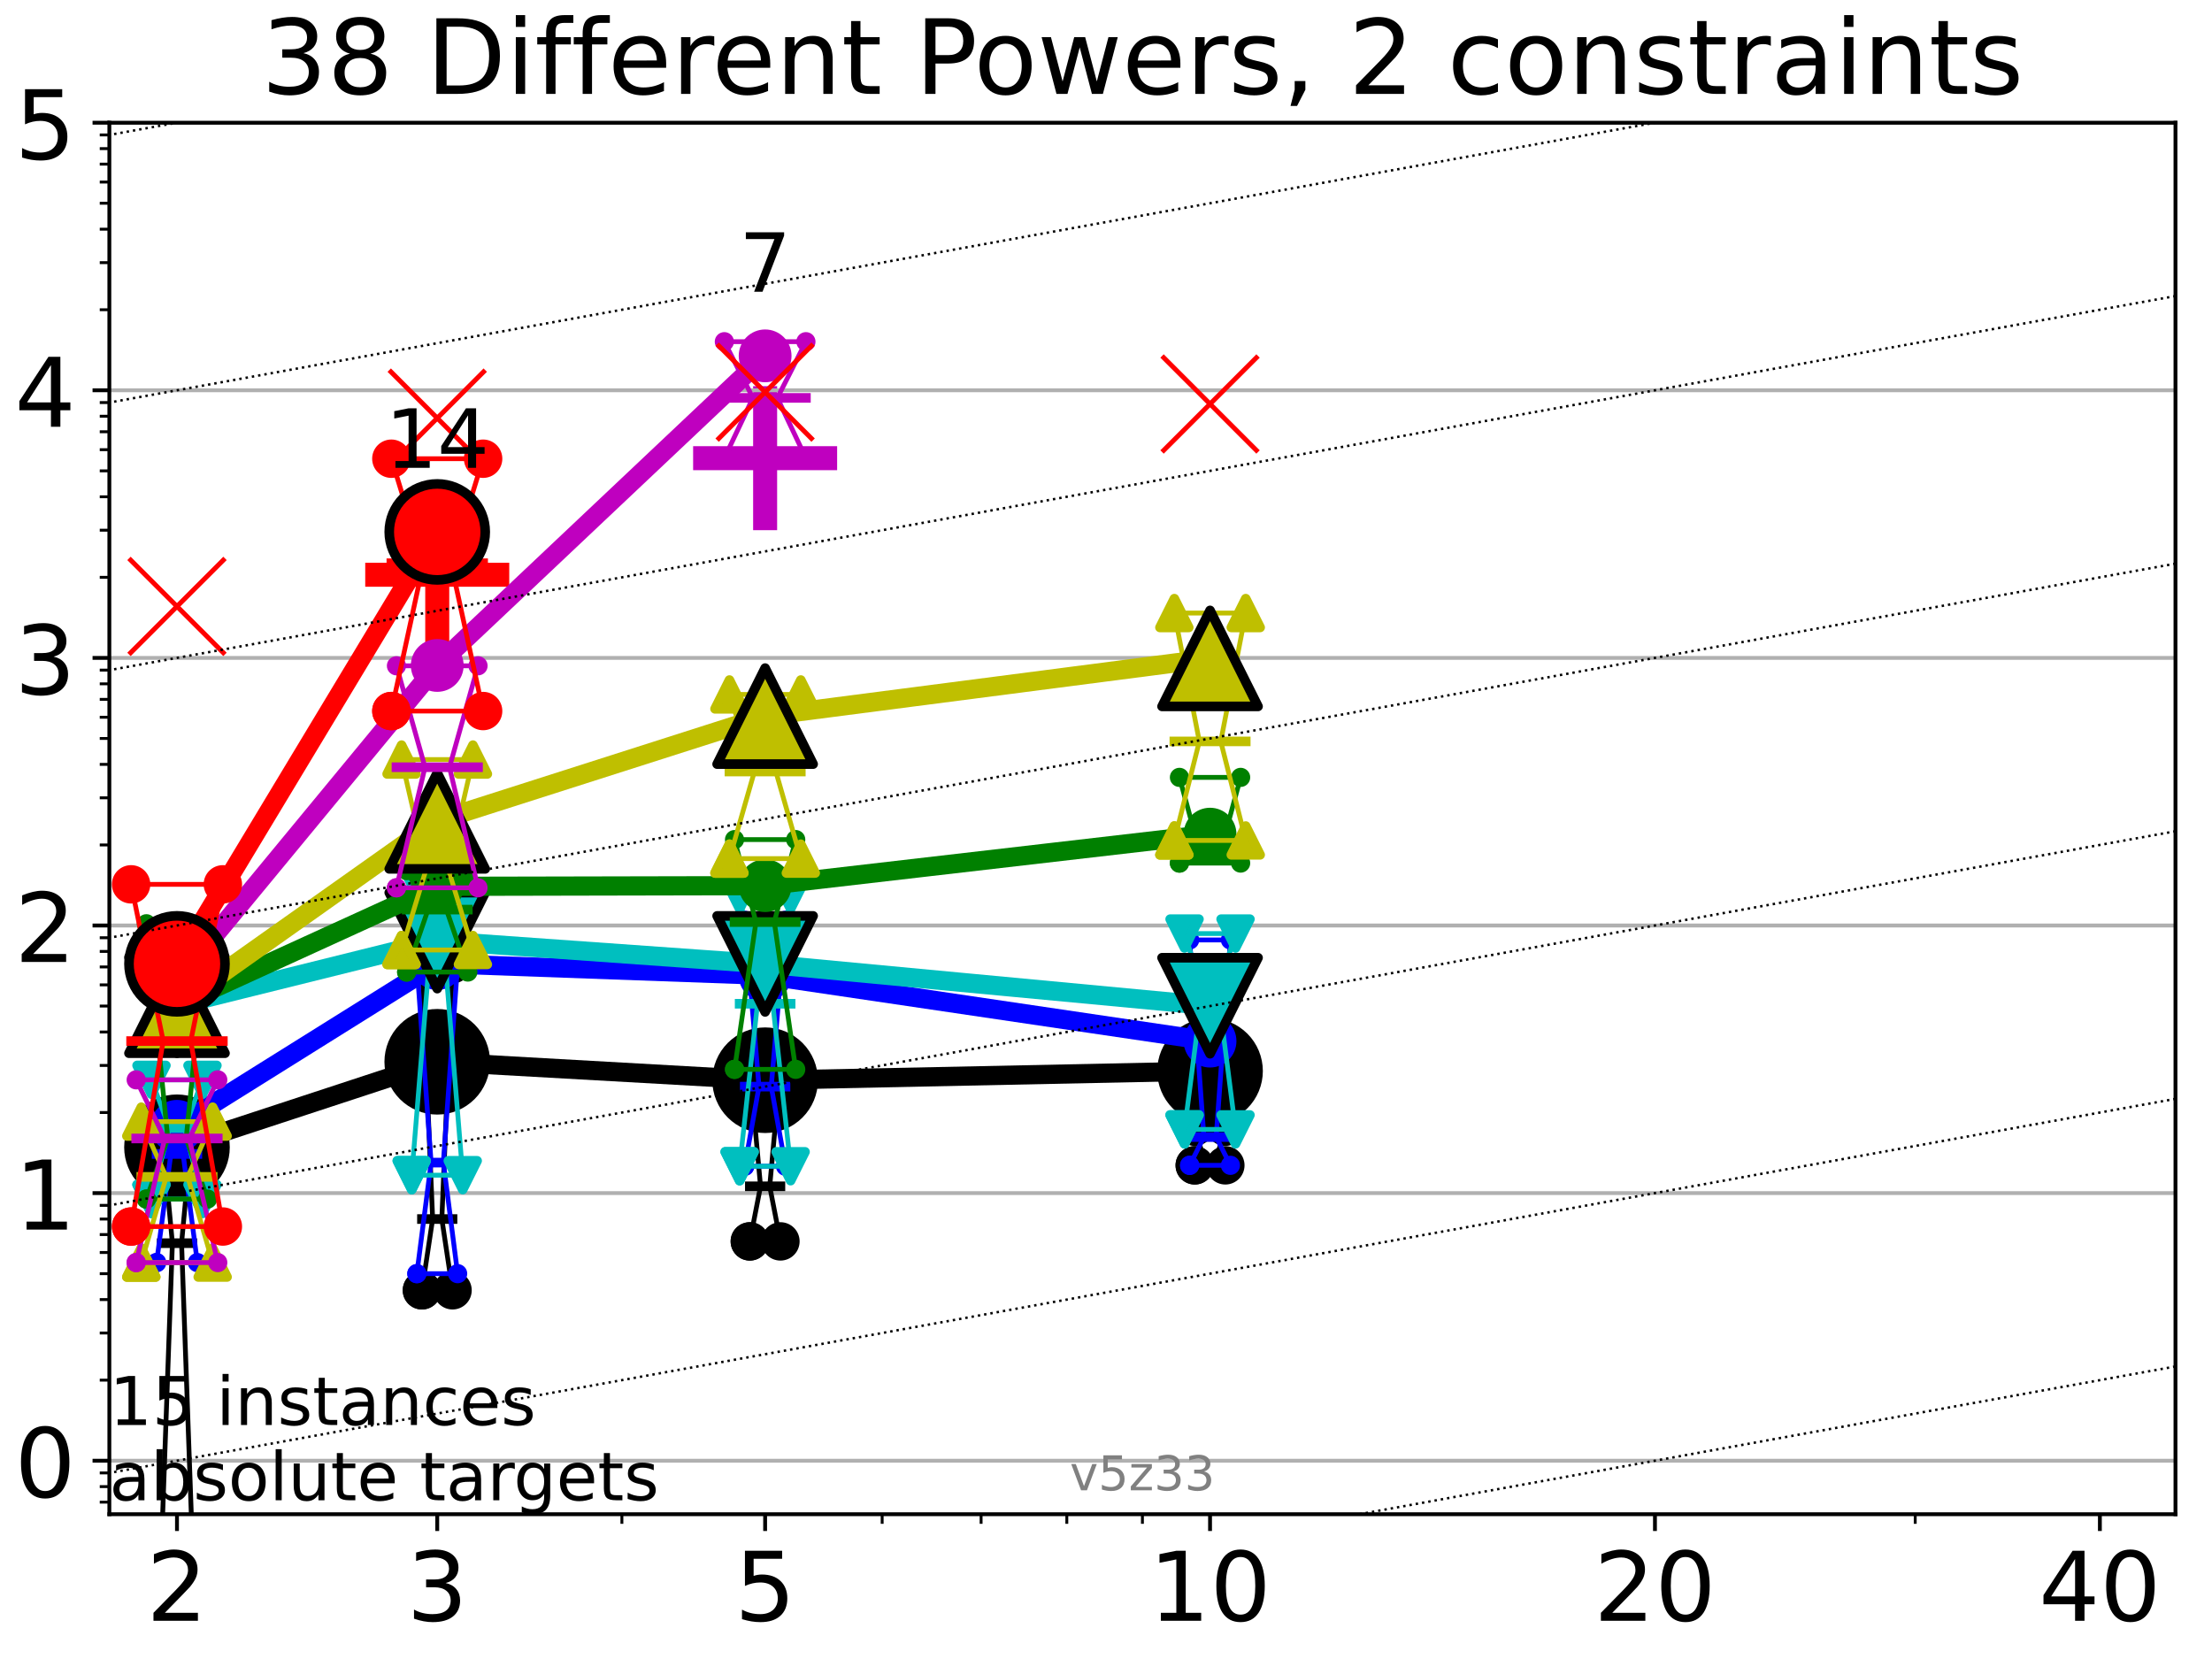 <?xml version="1.0" encoding="utf-8" standalone="no"?>
<!DOCTYPE svg PUBLIC "-//W3C//DTD SVG 1.1//EN"
  "http://www.w3.org/Graphics/SVG/1.1/DTD/svg11.dtd">
<!-- Created with matplotlib (https://matplotlib.org/) -->
<svg height="345.6pt" version="1.1" viewBox="0 0 460.8 345.6" width="460.8pt" xmlns="http://www.w3.org/2000/svg" xmlns:xlink="http://www.w3.org/1999/xlink">
 <defs>
  <style type="text/css">*{stroke-linecap:butt;stroke-linejoin:round;}</style>
 </defs>
 <g id="figure_1">
  <g id="patch_1">
   <path d="M 0 345.6 
L 460.8 345.6 
L 460.8 0 
L 0 0 
z
" style="fill:#ffffff;"/>
  </g>
  <g id="axes_1">
   <g id="patch_2">
    <path d="M 22.78 315.44 
L 453.192 315.44 
L 453.192 25.56 
L 22.78 25.56 
z
" style="fill:#ffffff;"/>
   </g>
   <g id="line2d_1">
    <defs>
     <path d="M -15 0 
L 15 0 
M 0 15 
L 0 -15 
" id="m80330325dc" style="stroke:#bf00bf;stroke-width:5;"/>
    </defs>
    <g clip-path="url(#p3bf718b3bf)">
     <use style="fill:#bf00bf;stroke:#bf00bf;stroke-width:5;" x="159.39" xlink:href="#m80330325dc" y="95.445"/>
    </g>
   </g>
   <g id="line2d_2">
    <defs>
     <path d="M -15 0 
L 15 0 
M 0 15 
L 0 -15 
" id="m55e3145a74" style="stroke:#ff0000;stroke-width:5;"/>
    </defs>
    <g clip-path="url(#p3bf718b3bf)">
     <use style="fill:#ff0000;stroke:#ff0000;stroke-width:5;" x="91.085" xlink:href="#m55e3145a74" y="119.732"/>
    </g>
   </g>
   <g id="matplotlib.axis_1">
    <g id="xtick_1">
     <g id="line2d_3">
      <defs>
       <path d="M 0 0 
L 0 3.5 
" id="m39440420ed" style="stroke:#000000;stroke-width:0.8;"/>
      </defs>
      <g>
       <use style="stroke:#000000;stroke-width:0.8;" x="36.868" xlink:href="#m39440420ed" y="315.44"/>
      </g>
     </g>
     <g id="text_1">
      <!-- 2 -->
      <g transform="translate(30.506 337.637)scale(0.2 -0.2)">
       <defs>
        <path d="M 19.188 8.297 
L 53.609 8.297 
L 53.609 0 
L 7.328 0 
L 7.328 8.297 
Q 12.938 14.109 22.625 23.891 
Q 32.328 33.688 34.812 36.531 
Q 39.547 41.844 41.422 45.531 
Q 43.312 49.219 43.312 52.781 
Q 43.312 58.594 39.234 62.25 
Q 35.156 65.922 28.609 65.922 
Q 23.969 65.922 18.812 64.312 
Q 13.672 62.703 7.812 59.422 
L 7.812 69.391 
Q 13.766 71.781 18.938 73 
Q 24.125 74.219 28.422 74.219 
Q 39.75 74.219 46.484 68.547 
Q 53.219 62.891 53.219 53.422 
Q 53.219 48.922 51.531 44.891 
Q 49.859 40.875 45.406 35.406 
Q 44.188 33.984 37.641 27.219 
Q 31.109 20.453 19.188 8.297 
z
" id="DejaVuSans-50"/>
       </defs>
       <use xlink:href="#DejaVuSans-50"/>
      </g>
     </g>
    </g>
    <g id="xtick_2">
     <g id="line2d_4">
      <g>
       <use style="stroke:#000000;stroke-width:0.8;" x="91.085" xlink:href="#m39440420ed" y="315.44"/>
      </g>
     </g>
     <g id="text_2">
      <!-- 3 -->
      <g transform="translate(84.723 337.637)scale(0.2 -0.2)">
       <defs>
        <path d="M 40.578 39.312 
Q 47.656 37.797 51.625 33 
Q 55.609 28.219 55.609 21.188 
Q 55.609 10.406 48.188 4.484 
Q 40.766 -1.422 27.094 -1.422 
Q 22.516 -1.422 17.656 -0.516 
Q 12.797 0.391 7.625 2.203 
L 7.625 11.719 
Q 11.719 9.328 16.594 8.109 
Q 21.484 6.891 26.812 6.891 
Q 36.078 6.891 40.938 10.547 
Q 45.797 14.203 45.797 21.188 
Q 45.797 27.641 41.281 31.266 
Q 36.766 34.906 28.719 34.906 
L 20.219 34.906 
L 20.219 43.016 
L 29.109 43.016 
Q 36.375 43.016 40.234 45.922 
Q 44.094 48.828 44.094 54.297 
Q 44.094 59.906 40.109 62.906 
Q 36.141 65.922 28.719 65.922 
Q 24.656 65.922 20.016 65.031 
Q 15.375 64.156 9.812 62.312 
L 9.812 71.094 
Q 15.438 72.656 20.344 73.438 
Q 25.25 74.219 29.594 74.219 
Q 40.828 74.219 47.359 69.109 
Q 53.906 64.016 53.906 55.328 
Q 53.906 49.266 50.438 45.094 
Q 46.969 40.922 40.578 39.312 
z
" id="DejaVuSans-51"/>
       </defs>
       <use xlink:href="#DejaVuSans-51"/>
      </g>
     </g>
    </g>
    <g id="xtick_3">
     <g id="line2d_5">
      <g>
       <use style="stroke:#000000;stroke-width:0.8;" x="159.39" xlink:href="#m39440420ed" y="315.44"/>
      </g>
     </g>
     <g id="text_3">
      <!-- 5 -->
      <g transform="translate(153.028 337.637)scale(0.2 -0.2)">
       <defs>
        <path d="M 10.797 72.906 
L 49.516 72.906 
L 49.516 64.594 
L 19.828 64.594 
L 19.828 46.734 
Q 21.969 47.469 24.109 47.828 
Q 26.266 48.188 28.422 48.188 
Q 40.625 48.188 47.75 41.5 
Q 54.891 34.812 54.891 23.391 
Q 54.891 11.625 47.562 5.094 
Q 40.234 -1.422 26.906 -1.422 
Q 22.312 -1.422 17.547 -0.641 
Q 12.797 0.141 7.719 1.703 
L 7.719 11.625 
Q 12.109 9.234 16.797 8.062 
Q 21.484 6.891 26.703 6.891 
Q 35.156 6.891 40.078 11.328 
Q 45.016 15.766 45.016 23.391 
Q 45.016 31 40.078 35.438 
Q 35.156 39.891 26.703 39.891 
Q 22.75 39.891 18.812 39.016 
Q 14.891 38.141 10.797 36.281 
z
" id="DejaVuSans-53"/>
       </defs>
       <use xlink:href="#DejaVuSans-53"/>
      </g>
     </g>
    </g>
    <g id="xtick_4">
     <g id="line2d_6">
      <g>
       <use style="stroke:#000000;stroke-width:0.8;" x="252.074" xlink:href="#m39440420ed" y="315.44"/>
      </g>
     </g>
     <g id="text_4">
      <!-- 10 -->
      <g transform="translate(239.349 337.637)scale(0.2 -0.2)">
       <defs>
        <path d="M 12.406 8.297 
L 28.516 8.297 
L 28.516 63.922 
L 10.984 60.406 
L 10.984 69.391 
L 28.422 72.906 
L 38.281 72.906 
L 38.281 8.297 
L 54.391 8.297 
L 54.391 0 
L 12.406 0 
z
" id="DejaVuSans-49"/>
        <path d="M 31.781 66.406 
Q 24.172 66.406 20.328 58.906 
Q 16.5 51.422 16.5 36.375 
Q 16.5 21.391 20.328 13.891 
Q 24.172 6.391 31.781 6.391 
Q 39.453 6.391 43.281 13.891 
Q 47.125 21.391 47.125 36.375 
Q 47.125 51.422 43.281 58.906 
Q 39.453 66.406 31.781 66.406 
z
M 31.781 74.219 
Q 44.047 74.219 50.516 64.516 
Q 56.984 54.828 56.984 36.375 
Q 56.984 17.969 50.516 8.266 
Q 44.047 -1.422 31.781 -1.422 
Q 19.531 -1.422 13.062 8.266 
Q 6.594 17.969 6.594 36.375 
Q 6.594 54.828 13.062 64.516 
Q 19.531 74.219 31.781 74.219 
z
" id="DejaVuSans-48"/>
       </defs>
       <use xlink:href="#DejaVuSans-49"/>
       <use x="63.623" xlink:href="#DejaVuSans-48"/>
      </g>
     </g>
    </g>
    <g id="xtick_5">
     <g id="line2d_7">
      <g>
       <use style="stroke:#000000;stroke-width:0.8;" x="344.758" xlink:href="#m39440420ed" y="315.44"/>
      </g>
     </g>
     <g id="text_5">
      <!-- 20 -->
      <g transform="translate(332.033 337.637)scale(0.2 -0.2)">
       <use xlink:href="#DejaVuSans-50"/>
       <use x="63.623" xlink:href="#DejaVuSans-48"/>
      </g>
     </g>
    </g>
    <g id="xtick_6">
     <g id="line2d_8">
      <g>
       <use style="stroke:#000000;stroke-width:0.8;" x="437.443" xlink:href="#m39440420ed" y="315.44"/>
      </g>
     </g>
     <g id="text_6">
      <!-- 40 -->
      <g transform="translate(424.718 337.637)scale(0.2 -0.2)">
       <defs>
        <path d="M 37.797 64.312 
L 12.891 25.391 
L 37.797 25.391 
z
M 35.203 72.906 
L 47.609 72.906 
L 47.609 25.391 
L 58.016 25.391 
L 58.016 17.188 
L 47.609 17.188 
L 47.609 0 
L 37.797 0 
L 37.797 17.188 
L 4.891 17.188 
L 4.891 26.703 
z
" id="DejaVuSans-52"/>
       </defs>
       <use xlink:href="#DejaVuSans-52"/>
       <use x="63.623" xlink:href="#DejaVuSans-48"/>
      </g>
     </g>
    </g>
    <g id="xtick_7">
     <g id="line2d_9">
      <defs>
       <path d="M 0 0 
L 0 2 
" id="m1fe674e7c4" style="stroke:#000000;stroke-width:0.6;"/>
      </defs>
      <g>
       <use style="stroke:#000000;stroke-width:0.6;" x="129.552" xlink:href="#m1fe674e7c4" y="315.44"/>
      </g>
     </g>
    </g>
    <g id="xtick_8">
     <g id="line2d_10">
      <g>
       <use style="stroke:#000000;stroke-width:0.6;" x="183.769" xlink:href="#m1fe674e7c4" y="315.44"/>
      </g>
     </g>
    </g>
    <g id="xtick_9">
     <g id="line2d_11">
      <g>
       <use style="stroke:#000000;stroke-width:0.6;" x="204.381" xlink:href="#m1fe674e7c4" y="315.44"/>
      </g>
     </g>
    </g>
    <g id="xtick_10">
     <g id="line2d_12">
      <g>
       <use style="stroke:#000000;stroke-width:0.6;" x="222.237" xlink:href="#m1fe674e7c4" y="315.44"/>
      </g>
     </g>
    </g>
    <g id="xtick_11">
     <g id="line2d_13">
      <g>
       <use style="stroke:#000000;stroke-width:0.6;" x="237.986" xlink:href="#m1fe674e7c4" y="315.44"/>
      </g>
     </g>
    </g>
    <g id="xtick_12">
     <g id="line2d_14">
      <g>
       <use style="stroke:#000000;stroke-width:0.6;" x="398.975" xlink:href="#m1fe674e7c4" y="315.44"/>
      </g>
     </g>
    </g>
   </g>
   <g id="matplotlib.axis_2">
    <g id="ytick_1">
     <g id="line2d_15">
      <path clip-path="url(#p3bf718b3bf)" d="M 22.78 304.291 
L 453.192 304.291 
" style="fill:none;stroke:#b0b0b0;stroke-linecap:square;stroke-width:0.8;"/>
     </g>
     <g id="line2d_16">
      <defs>
       <path d="M 0 0 
L -3.5 0 
" id="m5b2c083262" style="stroke:#000000;stroke-width:0.8;"/>
      </defs>
      <g>
       <use style="stroke:#000000;stroke-width:0.8;" x="22.78" xlink:href="#m5b2c083262" y="304.291"/>
      </g>
     </g>
     <g id="text_7">
      <!-- 0 -->
      <g transform="translate(3.055 311.889)scale(0.2 -0.2)">
       <use xlink:href="#DejaVuSans-48"/>
      </g>
     </g>
    </g>
    <g id="ytick_2">
     <g id="line2d_17">
      <path clip-path="url(#p3bf718b3bf)" d="M 22.78 248.545 
L 453.192 248.545 
" style="fill:none;stroke:#b0b0b0;stroke-linecap:square;stroke-width:0.8;"/>
     </g>
     <g id="line2d_18">
      <g>
       <use style="stroke:#000000;stroke-width:0.8;" x="22.78" xlink:href="#m5b2c083262" y="248.545"/>
      </g>
     </g>
     <g id="text_8">
      <!-- 1 -->
      <g transform="translate(3.055 256.143)scale(0.2 -0.2)">
       <use xlink:href="#DejaVuSans-49"/>
      </g>
     </g>
    </g>
    <g id="ytick_3">
     <g id="line2d_19">
      <path clip-path="url(#p3bf718b3bf)" d="M 22.78 192.798 
L 453.192 192.798 
" style="fill:none;stroke:#b0b0b0;stroke-linecap:square;stroke-width:0.8;"/>
     </g>
     <g id="line2d_20">
      <g>
       <use style="stroke:#000000;stroke-width:0.8;" x="22.78" xlink:href="#m5b2c083262" y="192.798"/>
      </g>
     </g>
     <g id="text_9">
      <!-- 2 -->
      <g transform="translate(3.055 200.397)scale(0.2 -0.2)">
       <use xlink:href="#DejaVuSans-50"/>
      </g>
     </g>
    </g>
    <g id="ytick_4">
     <g id="line2d_21">
      <path clip-path="url(#p3bf718b3bf)" d="M 22.78 137.052 
L 453.192 137.052 
" style="fill:none;stroke:#b0b0b0;stroke-linecap:square;stroke-width:0.8;"/>
     </g>
     <g id="line2d_22">
      <g>
       <use style="stroke:#000000;stroke-width:0.8;" x="22.78" xlink:href="#m5b2c083262" y="137.052"/>
      </g>
     </g>
     <g id="text_10">
      <!-- 3 -->
      <g transform="translate(3.055 144.651)scale(0.2 -0.2)">
       <use xlink:href="#DejaVuSans-51"/>
      </g>
     </g>
    </g>
    <g id="ytick_5">
     <g id="line2d_23">
      <path clip-path="url(#p3bf718b3bf)" d="M 22.78 81.306 
L 453.192 81.306 
" style="fill:none;stroke:#b0b0b0;stroke-linecap:square;stroke-width:0.8;"/>
     </g>
     <g id="line2d_24">
      <g>
       <use style="stroke:#000000;stroke-width:0.8;" x="22.78" xlink:href="#m5b2c083262" y="81.306"/>
      </g>
     </g>
     <g id="text_11">
      <!-- 4 -->
      <g transform="translate(3.055 88.905)scale(0.2 -0.2)">
       <use xlink:href="#DejaVuSans-52"/>
      </g>
     </g>
    </g>
    <g id="ytick_6">
     <g id="line2d_25">
      <path clip-path="url(#p3bf718b3bf)" d="M 22.78 25.56 
L 453.192 25.56 
" style="fill:none;stroke:#b0b0b0;stroke-linecap:square;stroke-width:0.8;"/>
     </g>
     <g id="line2d_26">
      <g>
       <use style="stroke:#000000;stroke-width:0.8;" x="22.78" xlink:href="#m5b2c083262" y="25.56"/>
      </g>
     </g>
     <g id="text_12">
      <!-- 5 -->
      <g transform="translate(3.055 33.158)scale(0.2 -0.2)">
       <use xlink:href="#DejaVuSans-53"/>
      </g>
     </g>
    </g>
    <g id="ytick_7">
     <g id="line2d_27">
      <defs>
       <path d="M 0 0 
L -2 0 
" id="m9c18e54eb4" style="stroke:#000000;stroke-width:0.6;"/>
      </defs>
      <g>
       <use style="stroke:#000000;stroke-width:0.6;" x="22.78" xlink:href="#m9c18e54eb4" y="312.926"/>
      </g>
     </g>
    </g>
    <g id="ytick_8">
     <g id="line2d_28">
      <g>
       <use style="stroke:#000000;stroke-width:0.6;" x="22.78" xlink:href="#m9c18e54eb4" y="309.693"/>
      </g>
     </g>
    </g>
    <g id="ytick_9">
     <g id="line2d_29">
      <g>
       <use style="stroke:#000000;stroke-width:0.6;" x="22.78" xlink:href="#m9c18e54eb4" y="306.842"/>
      </g>
     </g>
    </g>
    <g id="ytick_10">
     <g id="line2d_30">
      <g>
       <use style="stroke:#000000;stroke-width:0.6;" x="22.78" xlink:href="#m9c18e54eb4" y="287.51"/>
      </g>
     </g>
    </g>
    <g id="ytick_11">
     <g id="line2d_31">
      <g>
       <use style="stroke:#000000;stroke-width:0.6;" x="22.78" xlink:href="#m9c18e54eb4" y="277.693"/>
      </g>
     </g>
    </g>
    <g id="ytick_12">
     <g id="line2d_32">
      <g>
       <use style="stroke:#000000;stroke-width:0.6;" x="22.78" xlink:href="#m9c18e54eb4" y="270.728"/>
      </g>
     </g>
    </g>
    <g id="ytick_13">
     <g id="line2d_33">
      <g>
       <use style="stroke:#000000;stroke-width:0.6;" x="22.78" xlink:href="#m9c18e54eb4" y="265.326"/>
      </g>
     </g>
    </g>
    <g id="ytick_14">
     <g id="line2d_34">
      <g>
       <use style="stroke:#000000;stroke-width:0.6;" x="22.78" xlink:href="#m9c18e54eb4" y="260.912"/>
      </g>
     </g>
    </g>
    <g id="ytick_15">
     <g id="line2d_35">
      <g>
       <use style="stroke:#000000;stroke-width:0.6;" x="22.78" xlink:href="#m9c18e54eb4" y="257.18"/>
      </g>
     </g>
    </g>
    <g id="ytick_16">
     <g id="line2d_36">
      <g>
       <use style="stroke:#000000;stroke-width:0.6;" x="22.78" xlink:href="#m9c18e54eb4" y="253.947"/>
      </g>
     </g>
    </g>
    <g id="ytick_17">
     <g id="line2d_37">
      <g>
       <use style="stroke:#000000;stroke-width:0.6;" x="22.78" xlink:href="#m9c18e54eb4" y="251.095"/>
      </g>
     </g>
    </g>
    <g id="ytick_18">
     <g id="line2d_38">
      <g>
       <use style="stroke:#000000;stroke-width:0.6;" x="22.78" xlink:href="#m9c18e54eb4" y="231.763"/>
      </g>
     </g>
    </g>
    <g id="ytick_19">
     <g id="line2d_39">
      <g>
       <use style="stroke:#000000;stroke-width:0.6;" x="22.78" xlink:href="#m9c18e54eb4" y="221.947"/>
      </g>
     </g>
    </g>
    <g id="ytick_20">
     <g id="line2d_40">
      <g>
       <use style="stroke:#000000;stroke-width:0.6;" x="22.78" xlink:href="#m9c18e54eb4" y="214.982"/>
      </g>
     </g>
    </g>
    <g id="ytick_21">
     <g id="line2d_41">
      <g>
       <use style="stroke:#000000;stroke-width:0.6;" x="22.78" xlink:href="#m9c18e54eb4" y="209.58"/>
      </g>
     </g>
    </g>
    <g id="ytick_22">
     <g id="line2d_42">
      <g>
       <use style="stroke:#000000;stroke-width:0.6;" x="22.78" xlink:href="#m9c18e54eb4" y="205.166"/>
      </g>
     </g>
    </g>
    <g id="ytick_23">
     <g id="line2d_43">
      <g>
       <use style="stroke:#000000;stroke-width:0.6;" x="22.78" xlink:href="#m9c18e54eb4" y="201.434"/>
      </g>
     </g>
    </g>
    <g id="ytick_24">
     <g id="line2d_44">
      <g>
       <use style="stroke:#000000;stroke-width:0.6;" x="22.78" xlink:href="#m9c18e54eb4" y="198.201"/>
      </g>
     </g>
    </g>
    <g id="ytick_25">
     <g id="line2d_45">
      <g>
       <use style="stroke:#000000;stroke-width:0.6;" x="22.78" xlink:href="#m9c18e54eb4" y="195.349"/>
      </g>
     </g>
    </g>
    <g id="ytick_26">
     <g id="line2d_46">
      <g>
       <use style="stroke:#000000;stroke-width:0.6;" x="22.78" xlink:href="#m9c18e54eb4" y="176.017"/>
      </g>
     </g>
    </g>
    <g id="ytick_27">
     <g id="line2d_47">
      <g>
       <use style="stroke:#000000;stroke-width:0.6;" x="22.78" xlink:href="#m9c18e54eb4" y="166.201"/>
      </g>
     </g>
    </g>
    <g id="ytick_28">
     <g id="line2d_48">
      <g>
       <use style="stroke:#000000;stroke-width:0.6;" x="22.78" xlink:href="#m9c18e54eb4" y="159.236"/>
      </g>
     </g>
    </g>
    <g id="ytick_29">
     <g id="line2d_49">
      <g>
       <use style="stroke:#000000;stroke-width:0.6;" x="22.78" xlink:href="#m9c18e54eb4" y="153.834"/>
      </g>
     </g>
    </g>
    <g id="ytick_30">
     <g id="line2d_50">
      <g>
       <use style="stroke:#000000;stroke-width:0.6;" x="22.78" xlink:href="#m9c18e54eb4" y="149.42"/>
      </g>
     </g>
    </g>
    <g id="ytick_31">
     <g id="line2d_51">
      <g>
       <use style="stroke:#000000;stroke-width:0.6;" x="22.78" xlink:href="#m9c18e54eb4" y="145.688"/>
      </g>
     </g>
    </g>
    <g id="ytick_32">
     <g id="line2d_52">
      <g>
       <use style="stroke:#000000;stroke-width:0.6;" x="22.78" xlink:href="#m9c18e54eb4" y="142.455"/>
      </g>
     </g>
    </g>
    <g id="ytick_33">
     <g id="line2d_53">
      <g>
       <use style="stroke:#000000;stroke-width:0.6;" x="22.78" xlink:href="#m9c18e54eb4" y="139.603"/>
      </g>
     </g>
    </g>
    <g id="ytick_34">
     <g id="line2d_54">
      <g>
       <use style="stroke:#000000;stroke-width:0.6;" x="22.78" xlink:href="#m9c18e54eb4" y="120.271"/>
      </g>
     </g>
    </g>
    <g id="ytick_35">
     <g id="line2d_55">
      <g>
       <use style="stroke:#000000;stroke-width:0.6;" x="22.78" xlink:href="#m9c18e54eb4" y="110.455"/>
      </g>
     </g>
    </g>
    <g id="ytick_36">
     <g id="line2d_56">
      <g>
       <use style="stroke:#000000;stroke-width:0.6;" x="22.78" xlink:href="#m9c18e54eb4" y="103.49"/>
      </g>
     </g>
    </g>
    <g id="ytick_37">
     <g id="line2d_57">
      <g>
       <use style="stroke:#000000;stroke-width:0.6;" x="22.78" xlink:href="#m9c18e54eb4" y="98.087"/>
      </g>
     </g>
    </g>
    <g id="ytick_38">
     <g id="line2d_58">
      <g>
       <use style="stroke:#000000;stroke-width:0.6;" x="22.78" xlink:href="#m9c18e54eb4" y="93.673"/>
      </g>
     </g>
    </g>
    <g id="ytick_39">
     <g id="line2d_59">
      <g>
       <use style="stroke:#000000;stroke-width:0.6;" x="22.78" xlink:href="#m9c18e54eb4" y="89.941"/>
      </g>
     </g>
    </g>
    <g id="ytick_40">
     <g id="line2d_60">
      <g>
       <use style="stroke:#000000;stroke-width:0.6;" x="22.78" xlink:href="#m9c18e54eb4" y="86.709"/>
      </g>
     </g>
    </g>
    <g id="ytick_41">
     <g id="line2d_61">
      <g>
       <use style="stroke:#000000;stroke-width:0.6;" x="22.78" xlink:href="#m9c18e54eb4" y="83.857"/>
      </g>
     </g>
    </g>
    <g id="ytick_42">
     <g id="line2d_62">
      <g>
       <use style="stroke:#000000;stroke-width:0.6;" x="22.78" xlink:href="#m9c18e54eb4" y="64.525"/>
      </g>
     </g>
    </g>
    <g id="ytick_43">
     <g id="line2d_63">
      <g>
       <use style="stroke:#000000;stroke-width:0.6;" x="22.78" xlink:href="#m9c18e54eb4" y="54.709"/>
      </g>
     </g>
    </g>
    <g id="ytick_44">
     <g id="line2d_64">
      <g>
       <use style="stroke:#000000;stroke-width:0.6;" x="22.78" xlink:href="#m9c18e54eb4" y="47.744"/>
      </g>
     </g>
    </g>
    <g id="ytick_45">
     <g id="line2d_65">
      <g>
       <use style="stroke:#000000;stroke-width:0.6;" x="22.78" xlink:href="#m9c18e54eb4" y="42.341"/>
      </g>
     </g>
    </g>
    <g id="ytick_46">
     <g id="line2d_66">
      <g>
       <use style="stroke:#000000;stroke-width:0.6;" x="22.78" xlink:href="#m9c18e54eb4" y="37.927"/>
      </g>
     </g>
    </g>
    <g id="ytick_47">
     <g id="line2d_67">
      <g>
       <use style="stroke:#000000;stroke-width:0.6;" x="22.78" xlink:href="#m9c18e54eb4" y="34.195"/>
      </g>
     </g>
    </g>
    <g id="ytick_48">
     <g id="line2d_68">
      <g>
       <use style="stroke:#000000;stroke-width:0.6;" x="22.78" xlink:href="#m9c18e54eb4" y="30.962"/>
      </g>
     </g>
    </g>
    <g id="ytick_49">
     <g id="line2d_69">
      <g>
       <use style="stroke:#000000;stroke-width:0.6;" x="22.78" xlink:href="#m9c18e54eb4" y="28.111"/>
      </g>
     </g>
    </g>
   </g>
   <g id="line2d_70">
    <path clip-path="url(#p3bf718b3bf)" d="M 33.682 321.072 
L 35.912 258.974 
L 33.682 234.996 
L 40.054 234.996 
L 37.824 258.974 
L 40.054 321.072 
L 33.682 321.072 
" style="fill:none;stroke:#000000;stroke-linecap:square;"/>
   </g>
   <g id="line2d_71">
    <path clip-path="url(#p3bf718b3bf)" d="M 33.682 321.072 
L 40.054 321.072 
L 40.054 234.996 
L 33.682 234.996 
L 33.682 321.072 
" style="fill:none;"/>
    <defs>
     <path d="M 0 3 
C 0.796 3 1.559 2.684 2.121 2.121 
C 2.684 1.559 3 0.796 3 0 
C 3 -0.796 2.684 -1.559 2.121 -2.121 
C 1.559 -2.684 0.796 -3 0 -3 
C -0.796 -3 -1.559 -2.684 -2.121 -2.121 
C -2.684 -1.559 -3 -0.796 -3 0 
C -3 0.796 -2.684 1.559 -2.121 2.121 
C -1.559 2.684 -0.796 3 0 3 
z
" id="m6b4c6711b2" style="stroke:#000000;stroke-width:2;"/>
    </defs>
    <g clip-path="url(#p3bf718b3bf)">
     <use style="stroke:#000000;stroke-width:2;" x="33.682" xlink:href="#m6b4c6711b2" y="321.072"/>
     <use style="stroke:#000000;stroke-width:2;" x="40.054" xlink:href="#m6b4c6711b2" y="321.072"/>
     <use style="stroke:#000000;stroke-width:2;" x="40.054" xlink:href="#m6b4c6711b2" y="234.996"/>
     <use style="stroke:#000000;stroke-width:2;" x="33.682" xlink:href="#m6b4c6711b2" y="234.996"/>
     <use style="stroke:#000000;stroke-width:2;" x="33.682" xlink:href="#m6b4c6711b2" y="321.072"/>
    </g>
   </g>
   <g id="line2d_72">
    <path clip-path="url(#p3bf718b3bf)" d="M 33.682 258.974 
L 40.054 258.974 
" style="fill:none;stroke:#000000;stroke-linecap:square;stroke-width:2;"/>
   </g>
   <g id="line2d_73">
    <path clip-path="url(#p3bf718b3bf)" d="M 87.899 268.79 
L 90.129 253.947 
L 87.899 200.864 
L 94.271 200.864 
L 92.041 253.947 
L 94.271 268.79 
L 87.899 268.79 
" style="fill:none;stroke:#000000;stroke-linecap:square;"/>
   </g>
   <g id="line2d_74">
    <path clip-path="url(#p3bf718b3bf)" d="M 87.899 268.79 
L 94.271 268.79 
L 94.271 200.864 
L 87.899 200.864 
L 87.899 268.79 
" style="fill:none;"/>
    <g clip-path="url(#p3bf718b3bf)">
     <use style="stroke:#000000;stroke-width:2;" x="87.899" xlink:href="#m6b4c6711b2" y="268.79"/>
     <use style="stroke:#000000;stroke-width:2;" x="94.271" xlink:href="#m6b4c6711b2" y="268.79"/>
     <use style="stroke:#000000;stroke-width:2;" x="94.271" xlink:href="#m6b4c6711b2" y="200.864"/>
     <use style="stroke:#000000;stroke-width:2;" x="87.899" xlink:href="#m6b4c6711b2" y="200.864"/>
     <use style="stroke:#000000;stroke-width:2;" x="87.899" xlink:href="#m6b4c6711b2" y="268.79"/>
    </g>
   </g>
   <g id="line2d_75">
    <path clip-path="url(#p3bf718b3bf)" d="M 87.899 253.947 
L 94.271 253.947 
" style="fill:none;stroke:#000000;stroke-linecap:square;stroke-width:2;"/>
   </g>
   <g id="line2d_76">
    <path clip-path="url(#p3bf718b3bf)" d="M 156.204 258.604 
L 158.434 247.134 
L 156.204 222.768 
L 162.576 222.768 
L 160.346 247.134 
L 162.576 258.604 
L 156.204 258.604 
" style="fill:none;stroke:#000000;stroke-linecap:square;"/>
   </g>
   <g id="line2d_77">
    <path clip-path="url(#p3bf718b3bf)" d="M 156.204 258.604 
L 162.576 258.604 
L 162.576 222.768 
L 156.204 222.768 
L 156.204 258.604 
" style="fill:none;"/>
    <g clip-path="url(#p3bf718b3bf)">
     <use style="stroke:#000000;stroke-width:2;" x="156.204" xlink:href="#m6b4c6711b2" y="258.604"/>
     <use style="stroke:#000000;stroke-width:2;" x="162.576" xlink:href="#m6b4c6711b2" y="258.604"/>
     <use style="stroke:#000000;stroke-width:2;" x="162.576" xlink:href="#m6b4c6711b2" y="222.768"/>
     <use style="stroke:#000000;stroke-width:2;" x="156.204" xlink:href="#m6b4c6711b2" y="222.768"/>
     <use style="stroke:#000000;stroke-width:2;" x="156.204" xlink:href="#m6b4c6711b2" y="258.604"/>
    </g>
   </g>
   <g id="line2d_78">
    <path clip-path="url(#p3bf718b3bf)" d="M 156.204 247.134 
L 162.576 247.134 
" style="fill:none;stroke:#000000;stroke-linecap:square;stroke-width:2;"/>
   </g>
   <g id="line2d_79">
    <path clip-path="url(#p3bf718b3bf)" d="M 248.888 242.758 
L 251.118 242.758 
L 248.888 234.721 
L 255.26 234.721 
L 253.03 242.758 
L 255.26 242.758 
L 248.888 242.758 
" style="fill:none;stroke:#000000;stroke-linecap:square;"/>
   </g>
   <g id="line2d_80">
    <path clip-path="url(#p3bf718b3bf)" d="M 248.888 242.758 
L 255.26 242.758 
L 255.26 234.721 
L 248.888 234.721 
L 248.888 242.758 
" style="fill:none;"/>
    <g clip-path="url(#p3bf718b3bf)">
     <use style="stroke:#000000;stroke-width:2;" x="248.888" xlink:href="#m6b4c6711b2" y="242.758"/>
     <use style="stroke:#000000;stroke-width:2;" x="255.26" xlink:href="#m6b4c6711b2" y="242.758"/>
     <use style="stroke:#000000;stroke-width:2;" x="255.26" xlink:href="#m6b4c6711b2" y="234.721"/>
     <use style="stroke:#000000;stroke-width:2;" x="248.888" xlink:href="#m6b4c6711b2" y="234.721"/>
     <use style="stroke:#000000;stroke-width:2;" x="248.888" xlink:href="#m6b4c6711b2" y="242.758"/>
    </g>
   </g>
   <g id="line2d_81">
    <path clip-path="url(#p3bf718b3bf)" d="M 248.888 242.758 
L 255.26 242.758 
" style="fill:none;stroke:#000000;stroke-linecap:square;stroke-width:2;"/>
   </g>
   <g id="line2d_82">
    <path clip-path="url(#p3bf718b3bf)" d="M 36.868 238.999 
L 91.085 221.188 
" style="fill:none;stroke:#000000;stroke-linecap:square;stroke-width:4;"/>
   </g>
   <g id="line2d_83">
    <path clip-path="url(#p3bf718b3bf)" d="M 91.085 221.188 
L 159.39 225.03 
" style="fill:none;stroke:#000000;stroke-linecap:square;stroke-width:4;"/>
   </g>
   <g id="line2d_84">
    <path clip-path="url(#p3bf718b3bf)" d="M 159.39 225.03 
L 252.074 223.11 
" style="fill:none;stroke:#000000;stroke-linecap:square;stroke-width:4;"/>
   </g>
   <g id="line2d_85">
    <path clip-path="url(#p3bf718b3bf)" d="M 36.868 238.999 
L 91.085 221.188 
L 159.39 225.03 
L 252.074 223.11 
" style="fill:none;"/>
    <defs>
     <path d="M 0 10 
C 2.652 10 5.196 8.946 7.071 7.071 
C 8.946 5.196 10 2.652 10 0 
C 10 -2.652 8.946 -5.196 7.071 -7.071 
C 5.196 -8.946 2.652 -10 0 -10 
C -2.652 -10 -5.196 -8.946 -7.071 -7.071 
C -8.946 -5.196 -10 -2.652 -10 0 
C -10 2.652 -8.946 5.196 -7.071 7.071 
C -5.196 8.946 -2.652 10 0 10 
z
" id="m1964f02dbb" style="stroke:#000000;stroke-width:2;"/>
    </defs>
    <g clip-path="url(#p3bf718b3bf)">
     <use style="stroke:#000000;stroke-width:2;" x="36.868" xlink:href="#m1964f02dbb" y="238.999"/>
     <use style="stroke:#000000;stroke-width:2;" x="91.085" xlink:href="#m1964f02dbb" y="221.188"/>
     <use style="stroke:#000000;stroke-width:2;" x="159.39" xlink:href="#m1964f02dbb" y="225.03"/>
     <use style="stroke:#000000;stroke-width:2;" x="252.074" xlink:href="#m1964f02dbb" y="223.11"/>
    </g>
   </g>
   <g id="line2d_86">
    <path clip-path="url(#p3bf718b3bf)" d="M 32.62 263.018 
L 35.594 240.399 
L 32.62 234.996 
L 41.116 234.996 
L 38.143 240.399 
L 41.116 263.018 
L 32.62 263.018 
" style="fill:none;stroke:#0000ff;stroke-linecap:square;"/>
   </g>
   <g id="line2d_87">
    <path clip-path="url(#p3bf718b3bf)" d="M 32.62 263.018 
L 41.116 263.018 
L 41.116 234.996 
L 32.62 234.996 
L 32.62 263.018 
" style="fill:none;"/>
    <defs>
     <path d="M 0 1.5 
C 0.398 1.5 0.779 1.342 1.061 1.061 
C 1.342 0.779 1.5 0.398 1.5 0 
C 1.5 -0.398 1.342 -0.779 1.061 -1.061 
C 0.779 -1.342 0.398 -1.5 0 -1.5 
C -0.398 -1.5 -0.779 -1.342 -1.061 -1.061 
C -1.342 -0.779 -1.5 -0.398 -1.5 0 
C -1.5 0.398 -1.342 0.779 -1.061 1.061 
C -0.779 1.342 -0.398 1.5 0 1.5 
z
" id="m29aa475442" style="stroke:#0000ff;"/>
    </defs>
    <g clip-path="url(#p3bf718b3bf)">
     <use style="fill:#0000ff;stroke:#0000ff;" x="32.62" xlink:href="#m29aa475442" y="263.018"/>
     <use style="fill:#0000ff;stroke:#0000ff;" x="41.116" xlink:href="#m29aa475442" y="263.018"/>
     <use style="fill:#0000ff;stroke:#0000ff;" x="41.116" xlink:href="#m29aa475442" y="234.996"/>
     <use style="fill:#0000ff;stroke:#0000ff;" x="32.62" xlink:href="#m29aa475442" y="234.996"/>
     <use style="fill:#0000ff;stroke:#0000ff;" x="32.62" xlink:href="#m29aa475442" y="263.018"/>
    </g>
   </g>
   <g id="line2d_88">
    <path clip-path="url(#p3bf718b3bf)" d="M 32.62 240.399 
L 41.116 240.399 
" style="fill:none;stroke:#0000ff;stroke-linecap:square;stroke-width:2;"/>
   </g>
   <g id="line2d_89">
    <path clip-path="url(#p3bf718b3bf)" d="M 86.837 265.326 
L 89.811 242.193 
L 86.837 200.864 
L 95.333 200.864 
L 92.359 242.193 
L 95.333 265.326 
L 86.837 265.326 
" style="fill:none;stroke:#0000ff;stroke-linecap:square;"/>
   </g>
   <g id="line2d_90">
    <path clip-path="url(#p3bf718b3bf)" d="M 86.837 265.326 
L 95.333 265.326 
L 95.333 200.864 
L 86.837 200.864 
L 86.837 265.326 
" style="fill:none;"/>
    <g clip-path="url(#p3bf718b3bf)">
     <use style="fill:#0000ff;stroke:#0000ff;" x="86.837" xlink:href="#m29aa475442" y="265.326"/>
     <use style="fill:#0000ff;stroke:#0000ff;" x="95.333" xlink:href="#m29aa475442" y="265.326"/>
     <use style="fill:#0000ff;stroke:#0000ff;" x="95.333" xlink:href="#m29aa475442" y="200.864"/>
     <use style="fill:#0000ff;stroke:#0000ff;" x="86.837" xlink:href="#m29aa475442" y="200.864"/>
     <use style="fill:#0000ff;stroke:#0000ff;" x="86.837" xlink:href="#m29aa475442" y="265.326"/>
    </g>
   </g>
   <g id="line2d_91">
    <path clip-path="url(#p3bf718b3bf)" d="M 86.837 242.193 
L 95.333 242.193 
" style="fill:none;stroke:#0000ff;stroke-linecap:square;stroke-width:2;"/>
   </g>
   <g id="line2d_92">
    <path clip-path="url(#p3bf718b3bf)" d="M 155.142 242.949 
L 158.116 226.361 
L 155.142 191.71 
L 163.638 191.71 
L 160.665 226.361 
L 163.638 242.949 
L 155.142 242.949 
" style="fill:none;stroke:#0000ff;stroke-linecap:square;"/>
   </g>
   <g id="line2d_93">
    <path clip-path="url(#p3bf718b3bf)" d="M 155.142 242.949 
L 163.638 242.949 
L 163.638 191.71 
L 155.142 191.71 
L 155.142 242.949 
" style="fill:none;"/>
    <g clip-path="url(#p3bf718b3bf)">
     <use style="fill:#0000ff;stroke:#0000ff;" x="155.142" xlink:href="#m29aa475442" y="242.949"/>
     <use style="fill:#0000ff;stroke:#0000ff;" x="163.638" xlink:href="#m29aa475442" y="242.949"/>
     <use style="fill:#0000ff;stroke:#0000ff;" x="163.638" xlink:href="#m29aa475442" y="191.71"/>
     <use style="fill:#0000ff;stroke:#0000ff;" x="155.142" xlink:href="#m29aa475442" y="191.71"/>
     <use style="fill:#0000ff;stroke:#0000ff;" x="155.142" xlink:href="#m29aa475442" y="242.949"/>
    </g>
   </g>
   <g id="line2d_94">
    <path clip-path="url(#p3bf718b3bf)" d="M 155.142 226.361 
L 163.638 226.361 
" style="fill:none;stroke:#0000ff;stroke-linecap:square;stroke-width:2;"/>
   </g>
   <g id="line2d_95">
    <path clip-path="url(#p3bf718b3bf)" d="M 247.826 242.758 
L 250.8 236.865 
L 247.826 195.811 
L 256.322 195.811 
L 253.349 236.865 
L 256.322 242.758 
L 247.826 242.758 
" style="fill:none;stroke:#0000ff;stroke-linecap:square;"/>
   </g>
   <g id="line2d_96">
    <path clip-path="url(#p3bf718b3bf)" d="M 247.826 242.758 
L 256.322 242.758 
L 256.322 195.811 
L 247.826 195.811 
L 247.826 242.758 
" style="fill:none;"/>
    <g clip-path="url(#p3bf718b3bf)">
     <use style="fill:#0000ff;stroke:#0000ff;" x="247.826" xlink:href="#m29aa475442" y="242.758"/>
     <use style="fill:#0000ff;stroke:#0000ff;" x="256.322" xlink:href="#m29aa475442" y="242.758"/>
     <use style="fill:#0000ff;stroke:#0000ff;" x="256.322" xlink:href="#m29aa475442" y="195.811"/>
     <use style="fill:#0000ff;stroke:#0000ff;" x="247.826" xlink:href="#m29aa475442" y="195.811"/>
     <use style="fill:#0000ff;stroke:#0000ff;" x="247.826" xlink:href="#m29aa475442" y="242.758"/>
    </g>
   </g>
   <g id="line2d_97">
    <path clip-path="url(#p3bf718b3bf)" d="M 247.826 236.865 
L 256.322 236.865 
" style="fill:none;stroke:#0000ff;stroke-linecap:square;stroke-width:2;"/>
   </g>
   <g id="line2d_98">
    <path clip-path="url(#p3bf718b3bf)" d="M 36.868 234.63 
L 91.085 200.729 
" style="fill:none;stroke:#0000ff;stroke-linecap:square;stroke-width:4;"/>
   </g>
   <g id="line2d_99">
    <path clip-path="url(#p3bf718b3bf)" d="M 91.085 200.729 
L 159.39 203.178 
" style="fill:none;stroke:#0000ff;stroke-linecap:square;stroke-width:4;"/>
   </g>
   <g id="line2d_100">
    <path clip-path="url(#p3bf718b3bf)" d="M 159.39 203.178 
L 252.074 216.883 
" style="fill:none;stroke:#0000ff;stroke-linecap:square;stroke-width:4;"/>
   </g>
   <g id="line2d_101">
    <path clip-path="url(#p3bf718b3bf)" d="M 36.868 234.63 
L 91.085 200.729 
L 159.39 203.178 
L 252.074 216.883 
" style="fill:none;"/>
    <defs>
     <path d="M 0 5 
C 1.326 5 2.598 4.473 3.536 3.536 
C 4.473 2.598 5 1.326 5 0 
C 5 -1.326 4.473 -2.598 3.536 -3.536 
C 2.598 -4.473 1.326 -5 0 -5 
C -1.326 -5 -2.598 -4.473 -3.536 -3.536 
C -4.473 -2.598 -5 -1.326 -5 0 
C -5 1.326 -4.473 2.598 -3.536 3.536 
C -2.598 4.473 -1.326 5 0 5 
z
" id="m4e383cd9eb" style="stroke:#0000ff;"/>
    </defs>
    <g clip-path="url(#p3bf718b3bf)">
     <use style="fill:#0000ff;stroke:#0000ff;" x="36.868" xlink:href="#m4e383cd9eb" y="234.63"/>
     <use style="fill:#0000ff;stroke:#0000ff;" x="91.085" xlink:href="#m4e383cd9eb" y="200.729"/>
     <use style="fill:#0000ff;stroke:#0000ff;" x="159.39" xlink:href="#m4e383cd9eb" y="203.178"/>
     <use style="fill:#0000ff;stroke:#0000ff;" x="252.074" xlink:href="#m4e383cd9eb" y="216.883"/>
    </g>
   </g>
   <g id="line2d_102">
    <path clip-path="url(#p3bf718b3bf)" d="M 31.558 249.786 
L 35.275 234.996 
L 31.558 224.95 
L 42.178 224.95 
L 38.461 234.996 
L 42.178 249.786 
L 31.558 249.786 
" style="fill:none;stroke:#00bfbf;stroke-linecap:square;"/>
   </g>
   <g id="line2d_103">
    <path clip-path="url(#p3bf718b3bf)" d="M 31.558 249.786 
L 42.178 249.786 
L 42.178 224.95 
L 31.558 224.95 
L 31.558 249.786 
" style="fill:none;"/>
    <defs>
     <path d="M -0 3 
L 3 -3 
L -3 -3 
z
" id="mc09261a64a" style="stroke:#00bfbf;stroke-linejoin:miter;stroke-width:2;"/>
    </defs>
    <g clip-path="url(#p3bf718b3bf)">
     <use style="fill:#00bfbf;stroke:#00bfbf;stroke-linejoin:miter;stroke-width:2;" x="31.558" xlink:href="#mc09261a64a" y="249.786"/>
     <use style="fill:#00bfbf;stroke:#00bfbf;stroke-linejoin:miter;stroke-width:2;" x="42.178" xlink:href="#mc09261a64a" y="249.786"/>
     <use style="fill:#00bfbf;stroke:#00bfbf;stroke-linejoin:miter;stroke-width:2;" x="42.178" xlink:href="#mc09261a64a" y="224.95"/>
     <use style="fill:#00bfbf;stroke:#00bfbf;stroke-linejoin:miter;stroke-width:2;" x="31.558" xlink:href="#mc09261a64a" y="224.95"/>
     <use style="fill:#00bfbf;stroke:#00bfbf;stroke-linejoin:miter;stroke-width:2;" x="31.558" xlink:href="#mc09261a64a" y="249.786"/>
    </g>
   </g>
   <g id="line2d_104">
    <path clip-path="url(#p3bf718b3bf)" d="M 31.558 234.996 
L 42.178 234.996 
" style="fill:none;stroke:#00bfbf;stroke-linecap:square;stroke-width:2;"/>
   </g>
   <g id="line2d_105">
    <path clip-path="url(#p3bf718b3bf)" d="M 85.775 244.813 
L 89.492 199.337 
L 85.775 181.369 
L 96.395 181.369 
L 92.678 199.337 
L 96.395 244.813 
L 85.775 244.813 
" style="fill:none;stroke:#00bfbf;stroke-linecap:square;"/>
   </g>
   <g id="line2d_106">
    <path clip-path="url(#p3bf718b3bf)" d="M 85.775 244.813 
L 96.395 244.813 
L 96.395 181.369 
L 85.775 181.369 
L 85.775 244.813 
" style="fill:none;"/>
    <g clip-path="url(#p3bf718b3bf)">
     <use style="fill:#00bfbf;stroke:#00bfbf;stroke-linejoin:miter;stroke-width:2;" x="85.775" xlink:href="#mc09261a64a" y="244.813"/>
     <use style="fill:#00bfbf;stroke:#00bfbf;stroke-linejoin:miter;stroke-width:2;" x="96.395" xlink:href="#mc09261a64a" y="244.813"/>
     <use style="fill:#00bfbf;stroke:#00bfbf;stroke-linejoin:miter;stroke-width:2;" x="96.395" xlink:href="#mc09261a64a" y="181.369"/>
     <use style="fill:#00bfbf;stroke:#00bfbf;stroke-linejoin:miter;stroke-width:2;" x="85.775" xlink:href="#mc09261a64a" y="181.369"/>
     <use style="fill:#00bfbf;stroke:#00bfbf;stroke-linejoin:miter;stroke-width:2;" x="85.775" xlink:href="#mc09261a64a" y="244.813"/>
    </g>
   </g>
   <g id="line2d_107">
    <path clip-path="url(#p3bf718b3bf)" d="M 85.775 199.337 
L 96.395 199.337 
" style="fill:none;stroke:#00bfbf;stroke-linecap:square;stroke-width:2;"/>
   </g>
   <g id="line2d_108">
    <path clip-path="url(#p3bf718b3bf)" d="M 154.08 242.949 
L 157.797 209.1 
L 154.08 186.335 
L 164.7 186.335 
L 160.983 209.1 
L 164.7 242.949 
L 154.08 242.949 
" style="fill:none;stroke:#00bfbf;stroke-linecap:square;"/>
   </g>
   <g id="line2d_109">
    <path clip-path="url(#p3bf718b3bf)" d="M 154.08 242.949 
L 164.7 242.949 
L 164.7 186.335 
L 154.08 186.335 
L 154.08 242.949 
" style="fill:none;"/>
    <g clip-path="url(#p3bf718b3bf)">
     <use style="fill:#00bfbf;stroke:#00bfbf;stroke-linejoin:miter;stroke-width:2;" x="154.08" xlink:href="#mc09261a64a" y="242.949"/>
     <use style="fill:#00bfbf;stroke:#00bfbf;stroke-linejoin:miter;stroke-width:2;" x="164.7" xlink:href="#mc09261a64a" y="242.949"/>
     <use style="fill:#00bfbf;stroke:#00bfbf;stroke-linejoin:miter;stroke-width:2;" x="164.7" xlink:href="#mc09261a64a" y="186.335"/>
     <use style="fill:#00bfbf;stroke:#00bfbf;stroke-linejoin:miter;stroke-width:2;" x="154.08" xlink:href="#mc09261a64a" y="186.335"/>
     <use style="fill:#00bfbf;stroke:#00bfbf;stroke-linejoin:miter;stroke-width:2;" x="154.08" xlink:href="#mc09261a64a" y="242.949"/>
    </g>
   </g>
   <g id="line2d_110">
    <path clip-path="url(#p3bf718b3bf)" d="M 154.08 209.1 
L 164.7 209.1 
" style="fill:none;stroke:#00bfbf;stroke-linecap:square;stroke-width:2;"/>
   </g>
   <g id="line2d_111">
    <path clip-path="url(#p3bf718b3bf)" d="M 246.764 235.274 
L 250.481 206.28 
L 246.764 194.477 
L 257.384 194.477 
L 253.667 206.28 
L 257.384 235.274 
L 246.764 235.274 
" style="fill:none;stroke:#00bfbf;stroke-linecap:square;"/>
   </g>
   <g id="line2d_112">
    <path clip-path="url(#p3bf718b3bf)" d="M 246.764 235.274 
L 257.384 235.274 
L 257.384 194.477 
L 246.764 194.477 
L 246.764 235.274 
" style="fill:none;"/>
    <g clip-path="url(#p3bf718b3bf)">
     <use style="fill:#00bfbf;stroke:#00bfbf;stroke-linejoin:miter;stroke-width:2;" x="246.764" xlink:href="#mc09261a64a" y="235.274"/>
     <use style="fill:#00bfbf;stroke:#00bfbf;stroke-linejoin:miter;stroke-width:2;" x="257.384" xlink:href="#mc09261a64a" y="235.274"/>
     <use style="fill:#00bfbf;stroke:#00bfbf;stroke-linejoin:miter;stroke-width:2;" x="257.384" xlink:href="#mc09261a64a" y="194.477"/>
     <use style="fill:#00bfbf;stroke:#00bfbf;stroke-linejoin:miter;stroke-width:2;" x="246.764" xlink:href="#mc09261a64a" y="194.477"/>
     <use style="fill:#00bfbf;stroke:#00bfbf;stroke-linejoin:miter;stroke-width:2;" x="246.764" xlink:href="#mc09261a64a" y="235.274"/>
    </g>
   </g>
   <g id="line2d_113">
    <path clip-path="url(#p3bf718b3bf)" d="M 246.764 206.28 
L 257.384 206.28 
" style="fill:none;stroke:#00bfbf;stroke-linecap:square;stroke-width:2;"/>
   </g>
   <g id="line2d_114">
    <path clip-path="url(#p3bf718b3bf)" d="M 36.868 209.403 
L 91.085 195.948 
" style="fill:none;stroke:#00bfbf;stroke-linecap:square;stroke-width:4;"/>
   </g>
   <g id="line2d_115">
    <path clip-path="url(#p3bf718b3bf)" d="M 91.085 195.948 
L 159.39 200.801 
" style="fill:none;stroke:#00bfbf;stroke-linecap:square;stroke-width:4;"/>
   </g>
   <g id="line2d_116">
    <path clip-path="url(#p3bf718b3bf)" d="M 159.39 200.801 
L 252.074 209.512 
" style="fill:none;stroke:#00bfbf;stroke-linecap:square;stroke-width:4;"/>
   </g>
   <g id="line2d_117">
    <path clip-path="url(#p3bf718b3bf)" d="M 36.868 209.403 
L 91.085 195.948 
L 159.39 200.801 
L 252.074 209.512 
" style="fill:none;"/>
    <defs>
     <path d="M -0 10 
L 10 -10 
L -10 -10 
z
" id="m678f3d36d1" style="stroke:#000000;stroke-linejoin:miter;stroke-width:2;"/>
    </defs>
    <g clip-path="url(#p3bf718b3bf)">
     <use style="fill:#00bfbf;stroke:#000000;stroke-linejoin:miter;stroke-width:2;" x="36.868" xlink:href="#m678f3d36d1" y="209.403"/>
     <use style="fill:#00bfbf;stroke:#000000;stroke-linejoin:miter;stroke-width:2;" x="91.085" xlink:href="#m678f3d36d1" y="195.948"/>
     <use style="fill:#00bfbf;stroke:#000000;stroke-linejoin:miter;stroke-width:2;" x="159.39" xlink:href="#m678f3d36d1" y="200.801"/>
     <use style="fill:#00bfbf;stroke:#000000;stroke-linejoin:miter;stroke-width:2;" x="252.074" xlink:href="#m678f3d36d1" y="209.512"/>
    </g>
   </g>
   <g id="line2d_118">
    <path clip-path="url(#p3bf718b3bf)" d="M 30.496 249.786 
L 34.957 237.166 
L 30.496 192.438 
L 43.24 192.438 
L 38.78 237.166 
L 43.24 249.786 
L 30.496 249.786 
" style="fill:none;stroke:#008000;stroke-linecap:square;"/>
   </g>
   <g id="line2d_119">
    <path clip-path="url(#p3bf718b3bf)" d="M 30.496 249.786 
L 43.24 249.786 
L 43.24 192.438 
L 30.496 192.438 
L 30.496 249.786 
" style="fill:none;"/>
    <defs>
     <path d="M 0 1.5 
C 0.398 1.5 0.779 1.342 1.061 1.061 
C 1.342 0.779 1.5 0.398 1.5 0 
C 1.5 -0.398 1.342 -0.779 1.061 -1.061 
C 0.779 -1.342 0.398 -1.5 0 -1.5 
C -0.398 -1.5 -0.779 -1.342 -1.061 -1.061 
C -1.342 -0.779 -1.5 -0.398 -1.5 0 
C -1.5 0.398 -1.342 0.779 -1.061 1.061 
C -0.779 1.342 -0.398 1.5 0 1.5 
z
" id="m17b68182c5" style="stroke:#008000;"/>
    </defs>
    <g clip-path="url(#p3bf718b3bf)">
     <use style="fill:#008000;stroke:#008000;" x="30.496" xlink:href="#m17b68182c5" y="249.786"/>
     <use style="fill:#008000;stroke:#008000;" x="43.24" xlink:href="#m17b68182c5" y="249.786"/>
     <use style="fill:#008000;stroke:#008000;" x="43.24" xlink:href="#m17b68182c5" y="192.438"/>
     <use style="fill:#008000;stroke:#008000;" x="30.496" xlink:href="#m17b68182c5" y="192.438"/>
     <use style="fill:#008000;stroke:#008000;" x="30.496" xlink:href="#m17b68182c5" y="249.786"/>
    </g>
   </g>
   <g id="line2d_120">
    <path clip-path="url(#p3bf718b3bf)" d="M 30.496 237.166 
L 43.24 237.166 
" style="fill:none;stroke:#008000;stroke-linecap:square;stroke-width:2;"/>
   </g>
   <g id="line2d_121">
    <path clip-path="url(#p3bf718b3bf)" d="M 84.713 202.494 
L 89.173 189.485 
L 84.713 181.369 
L 97.457 181.369 
L 92.997 189.485 
L 97.457 202.494 
L 84.713 202.494 
" style="fill:none;stroke:#008000;stroke-linecap:square;"/>
   </g>
   <g id="line2d_122">
    <path clip-path="url(#p3bf718b3bf)" d="M 84.713 202.494 
L 97.457 202.494 
L 97.457 181.369 
L 84.713 181.369 
L 84.713 202.494 
" style="fill:none;"/>
    <g clip-path="url(#p3bf718b3bf)">
     <use style="fill:#008000;stroke:#008000;" x="84.713" xlink:href="#m17b68182c5" y="202.494"/>
     <use style="fill:#008000;stroke:#008000;" x="97.457" xlink:href="#m17b68182c5" y="202.494"/>
     <use style="fill:#008000;stroke:#008000;" x="97.457" xlink:href="#m17b68182c5" y="181.369"/>
     <use style="fill:#008000;stroke:#008000;" x="84.713" xlink:href="#m17b68182c5" y="181.369"/>
     <use style="fill:#008000;stroke:#008000;" x="84.713" xlink:href="#m17b68182c5" y="202.494"/>
    </g>
   </g>
   <g id="line2d_123">
    <path clip-path="url(#p3bf718b3bf)" d="M 84.713 189.485 
L 97.457 189.485 
" style="fill:none;stroke:#008000;stroke-linecap:square;stroke-width:2;"/>
   </g>
   <g id="line2d_124">
    <path clip-path="url(#p3bf718b3bf)" d="M 153.018 222.768 
L 157.478 192.083 
L 153.018 174.905 
L 165.762 174.905 
L 161.302 192.083 
L 165.762 222.768 
L 153.018 222.768 
" style="fill:none;stroke:#008000;stroke-linecap:square;"/>
   </g>
   <g id="line2d_125">
    <path clip-path="url(#p3bf718b3bf)" d="M 153.018 222.768 
L 165.762 222.768 
L 165.762 174.905 
L 153.018 174.905 
L 153.018 222.768 
" style="fill:none;"/>
    <g clip-path="url(#p3bf718b3bf)">
     <use style="fill:#008000;stroke:#008000;" x="153.018" xlink:href="#m17b68182c5" y="222.768"/>
     <use style="fill:#008000;stroke:#008000;" x="165.762" xlink:href="#m17b68182c5" y="222.768"/>
     <use style="fill:#008000;stroke:#008000;" x="165.762" xlink:href="#m17b68182c5" y="174.905"/>
     <use style="fill:#008000;stroke:#008000;" x="153.018" xlink:href="#m17b68182c5" y="174.905"/>
     <use style="fill:#008000;stroke:#008000;" x="153.018" xlink:href="#m17b68182c5" y="222.768"/>
    </g>
   </g>
   <g id="line2d_126">
    <path clip-path="url(#p3bf718b3bf)" d="M 153.018 192.083 
L 165.762 192.083 
" style="fill:none;stroke:#008000;stroke-linecap:square;stroke-width:2;"/>
   </g>
   <g id="line2d_127">
    <path clip-path="url(#p3bf718b3bf)" d="M 245.702 179.796 
L 250.163 178.34 
L 245.702 161.942 
L 258.446 161.942 
L 253.986 178.34 
L 258.446 179.796 
L 245.702 179.796 
" style="fill:none;stroke:#008000;stroke-linecap:square;"/>
   </g>
   <g id="line2d_128">
    <path clip-path="url(#p3bf718b3bf)" d="M 245.702 179.796 
L 258.446 179.796 
L 258.446 161.942 
L 245.702 161.942 
L 245.702 179.796 
" style="fill:none;"/>
    <g clip-path="url(#p3bf718b3bf)">
     <use style="fill:#008000;stroke:#008000;" x="245.702" xlink:href="#m17b68182c5" y="179.796"/>
     <use style="fill:#008000;stroke:#008000;" x="258.446" xlink:href="#m17b68182c5" y="179.796"/>
     <use style="fill:#008000;stroke:#008000;" x="258.446" xlink:href="#m17b68182c5" y="161.942"/>
     <use style="fill:#008000;stroke:#008000;" x="245.702" xlink:href="#m17b68182c5" y="161.942"/>
     <use style="fill:#008000;stroke:#008000;" x="245.702" xlink:href="#m17b68182c5" y="179.796"/>
    </g>
   </g>
   <g id="line2d_129">
    <path clip-path="url(#p3bf718b3bf)" d="M 245.702 178.34 
L 258.446 178.34 
" style="fill:none;stroke:#008000;stroke-linecap:square;stroke-width:2;"/>
   </g>
   <g id="line2d_130">
    <path clip-path="url(#p3bf718b3bf)" d="M 36.868 209.403 
L 91.085 184.641 
" style="fill:none;stroke:#008000;stroke-linecap:square;stroke-width:4;"/>
   </g>
   <g id="line2d_131">
    <path clip-path="url(#p3bf718b3bf)" d="M 91.085 184.641 
L 159.39 184.498 
" style="fill:none;stroke:#008000;stroke-linecap:square;stroke-width:4;"/>
   </g>
   <g id="line2d_132">
    <path clip-path="url(#p3bf718b3bf)" d="M 159.39 184.498 
L 252.074 173.768 
" style="fill:none;stroke:#008000;stroke-linecap:square;stroke-width:4;"/>
   </g>
   <g id="line2d_133">
    <path clip-path="url(#p3bf718b3bf)" d="M 36.868 209.403 
L 91.085 184.641 
L 159.39 184.498 
L 252.074 173.768 
" style="fill:none;"/>
    <defs>
     <path d="M 0 5 
C 1.326 5 2.598 4.473 3.536 3.536 
C 4.473 2.598 5 1.326 5 0 
C 5 -1.326 4.473 -2.598 3.536 -3.536 
C 2.598 -4.473 1.326 -5 0 -5 
C -1.326 -5 -2.598 -4.473 -3.536 -3.536 
C -4.473 -2.598 -5 -1.326 -5 0 
C -5 1.326 -4.473 2.598 -3.536 3.536 
C -2.598 4.473 -1.326 5 0 5 
z
" id="m6715e333cc" style="stroke:#008000;"/>
    </defs>
    <g clip-path="url(#p3bf718b3bf)">
     <use style="fill:#008000;stroke:#008000;" x="36.868" xlink:href="#m6715e333cc" y="209.403"/>
     <use style="fill:#008000;stroke:#008000;" x="91.085" xlink:href="#m6715e333cc" y="184.641"/>
     <use style="fill:#008000;stroke:#008000;" x="159.39" xlink:href="#m6715e333cc" y="184.498"/>
     <use style="fill:#008000;stroke:#008000;" x="252.074" xlink:href="#m6715e333cc" y="173.768"/>
    </g>
   </g>
   <g id="line2d_134">
    <path clip-path="url(#p3bf718b3bf)" d="M 29.434 263.018 
L 34.638 245.161 
L 29.434 233.651 
L 44.303 233.651 
L 39.099 245.161 
L 44.303 263.018 
L 29.434 263.018 
" style="fill:none;stroke:#bfbf00;stroke-linecap:square;"/>
   </g>
   <g id="line2d_135">
    <path clip-path="url(#p3bf718b3bf)" d="M 29.434 263.018 
L 44.303 263.018 
L 44.303 233.651 
L 29.434 233.651 
L 29.434 263.018 
" style="fill:none;"/>
    <defs>
     <path d="M 0 -3 
L -3 3 
L 3 3 
z
" id="m13b8d12f64" style="stroke:#bfbf00;stroke-linejoin:miter;stroke-width:2;"/>
    </defs>
    <g clip-path="url(#p3bf718b3bf)">
     <use style="fill:#bfbf00;stroke:#bfbf00;stroke-linejoin:miter;stroke-width:2;" x="29.434" xlink:href="#m13b8d12f64" y="263.018"/>
     <use style="fill:#bfbf00;stroke:#bfbf00;stroke-linejoin:miter;stroke-width:2;" x="44.303" xlink:href="#m13b8d12f64" y="263.018"/>
     <use style="fill:#bfbf00;stroke:#bfbf00;stroke-linejoin:miter;stroke-width:2;" x="44.303" xlink:href="#m13b8d12f64" y="233.651"/>
     <use style="fill:#bfbf00;stroke:#bfbf00;stroke-linejoin:miter;stroke-width:2;" x="29.434" xlink:href="#m13b8d12f64" y="233.651"/>
     <use style="fill:#bfbf00;stroke:#bfbf00;stroke-linejoin:miter;stroke-width:2;" x="29.434" xlink:href="#m13b8d12f64" y="263.018"/>
    </g>
   </g>
   <g id="line2d_136">
    <path clip-path="url(#p3bf718b3bf)" d="M 29.434 245.161 
L 44.303 245.161 
" style="fill:none;stroke:#bfbf00;stroke-linecap:square;stroke-width:2;"/>
   </g>
   <g id="line2d_137">
    <path clip-path="url(#p3bf718b3bf)" d="M 83.651 197.9 
L 88.855 180.822 
L 83.651 158.228 
L 98.519 158.228 
L 93.315 180.822 
L 98.519 197.9 
L 83.651 197.9 
" style="fill:none;stroke:#bfbf00;stroke-linecap:square;"/>
   </g>
   <g id="line2d_138">
    <path clip-path="url(#p3bf718b3bf)" d="M 83.651 197.9 
L 98.519 197.9 
L 98.519 158.228 
L 83.651 158.228 
L 83.651 197.9 
" style="fill:none;"/>
    <g clip-path="url(#p3bf718b3bf)">
     <use style="fill:#bfbf00;stroke:#bfbf00;stroke-linejoin:miter;stroke-width:2;" x="83.651" xlink:href="#m13b8d12f64" y="197.9"/>
     <use style="fill:#bfbf00;stroke:#bfbf00;stroke-linejoin:miter;stroke-width:2;" x="98.519" xlink:href="#m13b8d12f64" y="197.9"/>
     <use style="fill:#bfbf00;stroke:#bfbf00;stroke-linejoin:miter;stroke-width:2;" x="98.519" xlink:href="#m13b8d12f64" y="158.228"/>
     <use style="fill:#bfbf00;stroke:#bfbf00;stroke-linejoin:miter;stroke-width:2;" x="83.651" xlink:href="#m13b8d12f64" y="158.228"/>
     <use style="fill:#bfbf00;stroke:#bfbf00;stroke-linejoin:miter;stroke-width:2;" x="83.651" xlink:href="#m13b8d12f64" y="197.9"/>
    </g>
   </g>
   <g id="line2d_139">
    <path clip-path="url(#p3bf718b3bf)" d="M 83.651 180.822 
L 98.519 180.822 
" style="fill:none;stroke:#bfbf00;stroke-linecap:square;stroke-width:2;"/>
   </g>
   <g id="line2d_140">
    <path clip-path="url(#p3bf718b3bf)" d="M 151.956 178.866 
L 157.16 160.721 
L 151.956 144.665 
L 166.824 144.665 
L 161.62 160.721 
L 166.824 178.866 
L 151.956 178.866 
" style="fill:none;stroke:#bfbf00;stroke-linecap:square;"/>
   </g>
   <g id="line2d_141">
    <path clip-path="url(#p3bf718b3bf)" d="M 151.956 178.866 
L 166.824 178.866 
L 166.824 144.665 
L 151.956 144.665 
L 151.956 178.866 
" style="fill:none;"/>
    <g clip-path="url(#p3bf718b3bf)">
     <use style="fill:#bfbf00;stroke:#bfbf00;stroke-linejoin:miter;stroke-width:2;" x="151.956" xlink:href="#m13b8d12f64" y="178.866"/>
     <use style="fill:#bfbf00;stroke:#bfbf00;stroke-linejoin:miter;stroke-width:2;" x="166.824" xlink:href="#m13b8d12f64" y="178.866"/>
     <use style="fill:#bfbf00;stroke:#bfbf00;stroke-linejoin:miter;stroke-width:2;" x="166.824" xlink:href="#m13b8d12f64" y="144.665"/>
     <use style="fill:#bfbf00;stroke:#bfbf00;stroke-linejoin:miter;stroke-width:2;" x="151.956" xlink:href="#m13b8d12f64" y="144.665"/>
     <use style="fill:#bfbf00;stroke:#bfbf00;stroke-linejoin:miter;stroke-width:2;" x="151.956" xlink:href="#m13b8d12f64" y="178.866"/>
    </g>
   </g>
   <g id="line2d_142">
    <path clip-path="url(#p3bf718b3bf)" d="M 151.956 160.721 
L 166.824 160.721 
" style="fill:none;stroke:#bfbf00;stroke-linecap:square;stroke-width:2;"/>
   </g>
   <g id="line2d_143">
    <path clip-path="url(#p3bf718b3bf)" d="M 244.64 175.079 
L 249.844 154.447 
L 244.64 127.71 
L 259.509 127.71 
L 254.305 154.447 
L 259.509 175.079 
L 244.64 175.079 
" style="fill:none;stroke:#bfbf00;stroke-linecap:square;"/>
   </g>
   <g id="line2d_144">
    <path clip-path="url(#p3bf718b3bf)" d="M 244.64 175.079 
L 259.509 175.079 
L 259.509 127.71 
L 244.64 127.71 
L 244.64 175.079 
" style="fill:none;"/>
    <g clip-path="url(#p3bf718b3bf)">
     <use style="fill:#bfbf00;stroke:#bfbf00;stroke-linejoin:miter;stroke-width:2;" x="244.64" xlink:href="#m13b8d12f64" y="175.079"/>
     <use style="fill:#bfbf00;stroke:#bfbf00;stroke-linejoin:miter;stroke-width:2;" x="259.509" xlink:href="#m13b8d12f64" y="175.079"/>
     <use style="fill:#bfbf00;stroke:#bfbf00;stroke-linejoin:miter;stroke-width:2;" x="259.509" xlink:href="#m13b8d12f64" y="127.71"/>
     <use style="fill:#bfbf00;stroke:#bfbf00;stroke-linejoin:miter;stroke-width:2;" x="244.64" xlink:href="#m13b8d12f64" y="127.71"/>
     <use style="fill:#bfbf00;stroke:#bfbf00;stroke-linejoin:miter;stroke-width:2;" x="244.64" xlink:href="#m13b8d12f64" y="175.079"/>
    </g>
   </g>
   <g id="line2d_145">
    <path clip-path="url(#p3bf718b3bf)" d="M 244.64 154.447 
L 259.509 154.447 
" style="fill:none;stroke:#bfbf00;stroke-linecap:square;stroke-width:2;"/>
   </g>
   <g id="line2d_146">
    <path clip-path="url(#p3bf718b3bf)" d="M 36.868 209.403 
L 91.085 171.003 
" style="fill:none;stroke:#bfbf00;stroke-linecap:square;stroke-width:4;"/>
   </g>
   <g id="line2d_147">
    <path clip-path="url(#p3bf718b3bf)" d="M 91.085 171.003 
L 159.39 149.177 
" style="fill:none;stroke:#bfbf00;stroke-linecap:square;stroke-width:4;"/>
   </g>
   <g id="line2d_148">
    <path clip-path="url(#p3bf718b3bf)" d="M 159.39 149.177 
L 252.074 137.159 
" style="fill:none;stroke:#bfbf00;stroke-linecap:square;stroke-width:4;"/>
   </g>
   <g id="line2d_149">
    <path clip-path="url(#p3bf718b3bf)" d="M 36.868 209.403 
L 91.085 171.003 
L 159.39 149.177 
L 252.074 137.159 
" style="fill:none;"/>
    <defs>
     <path d="M 0 -10 
L -10 10 
L 10 10 
z
" id="m293e7f98da" style="stroke:#000000;stroke-linejoin:miter;stroke-width:2;"/>
    </defs>
    <g clip-path="url(#p3bf718b3bf)">
     <use style="fill:#bfbf00;stroke:#000000;stroke-linejoin:miter;stroke-width:2;" x="36.868" xlink:href="#m293e7f98da" y="209.403"/>
     <use style="fill:#bfbf00;stroke:#000000;stroke-linejoin:miter;stroke-width:2;" x="91.085" xlink:href="#m293e7f98da" y="171.003"/>
     <use style="fill:#bfbf00;stroke:#000000;stroke-linejoin:miter;stroke-width:2;" x="159.39" xlink:href="#m293e7f98da" y="149.177"/>
     <use style="fill:#bfbf00;stroke:#000000;stroke-linejoin:miter;stroke-width:2;" x="252.074" xlink:href="#m293e7f98da" y="137.159"/>
    </g>
   </g>
   <g id="line2d_150">
    <path clip-path="url(#p3bf718b3bf)" d="M 28.372 263.018 
L 34.319 237.166 
L 28.372 224.95 
L 45.365 224.95 
L 39.417 237.166 
L 45.365 263.018 
L 28.372 263.018 
" style="fill:none;stroke:#bf00bf;stroke-linecap:square;"/>
   </g>
   <g id="line2d_151">
    <path clip-path="url(#p3bf718b3bf)" d="M 28.372 263.018 
L 45.365 263.018 
L 45.365 224.95 
L 28.372 224.95 
L 28.372 263.018 
" style="fill:none;"/>
    <defs>
     <path d="M 0 1.5 
C 0.398 1.5 0.779 1.342 1.061 1.061 
C 1.342 0.779 1.5 0.398 1.5 0 
C 1.5 -0.398 1.342 -0.779 1.061 -1.061 
C 0.779 -1.342 0.398 -1.5 0 -1.5 
C -0.398 -1.5 -0.779 -1.342 -1.061 -1.061 
C -1.342 -0.779 -1.5 -0.398 -1.5 0 
C -1.5 0.398 -1.342 0.779 -1.061 1.061 
C -0.779 1.342 -0.398 1.5 0 1.5 
z
" id="m35e82e7787" style="stroke:#bf00bf;"/>
    </defs>
    <g clip-path="url(#p3bf718b3bf)">
     <use style="fill:#bf00bf;stroke:#bf00bf;" x="28.372" xlink:href="#m35e82e7787" y="263.018"/>
     <use style="fill:#bf00bf;stroke:#bf00bf;" x="45.365" xlink:href="#m35e82e7787" y="263.018"/>
     <use style="fill:#bf00bf;stroke:#bf00bf;" x="45.365" xlink:href="#m35e82e7787" y="224.95"/>
     <use style="fill:#bf00bf;stroke:#bf00bf;" x="28.372" xlink:href="#m35e82e7787" y="224.95"/>
     <use style="fill:#bf00bf;stroke:#bf00bf;" x="28.372" xlink:href="#m35e82e7787" y="263.018"/>
    </g>
   </g>
   <g id="line2d_152">
    <path clip-path="url(#p3bf718b3bf)" d="M 28.372 237.166 
L 45.365 237.166 
" style="fill:none;stroke:#bf00bf;stroke-linecap:square;stroke-width:2;"/>
   </g>
   <g id="line2d_153">
    <path clip-path="url(#p3bf718b3bf)" d="M 82.589 184.942 
L 88.536 159.828 
L 82.589 138.697 
L 99.581 138.697 
L 93.634 159.828 
L 99.581 184.942 
L 82.589 184.942 
" style="fill:none;stroke:#bf00bf;stroke-linecap:square;"/>
   </g>
   <g id="line2d_154">
    <path clip-path="url(#p3bf718b3bf)" d="M 82.589 184.942 
L 99.581 184.942 
L 99.581 138.697 
L 82.589 138.697 
L 82.589 184.942 
" style="fill:none;"/>
    <g clip-path="url(#p3bf718b3bf)">
     <use style="fill:#bf00bf;stroke:#bf00bf;" x="82.589" xlink:href="#m35e82e7787" y="184.942"/>
     <use style="fill:#bf00bf;stroke:#bf00bf;" x="99.581" xlink:href="#m35e82e7787" y="184.942"/>
     <use style="fill:#bf00bf;stroke:#bf00bf;" x="99.581" xlink:href="#m35e82e7787" y="138.697"/>
     <use style="fill:#bf00bf;stroke:#bf00bf;" x="82.589" xlink:href="#m35e82e7787" y="138.697"/>
     <use style="fill:#bf00bf;stroke:#bf00bf;" x="82.589" xlink:href="#m35e82e7787" y="184.942"/>
    </g>
   </g>
   <g id="line2d_155">
    <path clip-path="url(#p3bf718b3bf)" d="M 82.589 159.828 
L 99.581 159.828 
" style="fill:none;stroke:#bf00bf;stroke-linecap:square;stroke-width:2;"/>
   </g>
   <g id="line2d_156">
    <path clip-path="url(#p3bf718b3bf)" d="M 150.894 95.445 
L 156.841 82.892 
L 150.894 71.182 
L 167.886 71.182 
L 161.939 82.892 
L 167.886 95.445 
L 150.894 95.445 
" style="fill:none;stroke:#bf00bf;stroke-linecap:square;"/>
   </g>
   <g id="line2d_157">
    <path clip-path="url(#p3bf718b3bf)" d="M 150.894 95.445 
L 167.886 95.445 
L 167.886 71.182 
L 150.894 71.182 
L 150.894 95.445 
" style="fill:none;"/>
    <g clip-path="url(#p3bf718b3bf)">
     <use style="fill:#bf00bf;stroke:#bf00bf;" x="150.894" xlink:href="#m35e82e7787" y="95.445"/>
     <use style="fill:#bf00bf;stroke:#bf00bf;" x="167.886" xlink:href="#m35e82e7787" y="95.445"/>
     <use style="fill:#bf00bf;stroke:#bf00bf;" x="167.886" xlink:href="#m35e82e7787" y="71.182"/>
     <use style="fill:#bf00bf;stroke:#bf00bf;" x="150.894" xlink:href="#m35e82e7787" y="71.182"/>
     <use style="fill:#bf00bf;stroke:#bf00bf;" x="150.894" xlink:href="#m35e82e7787" y="95.445"/>
    </g>
   </g>
   <g id="line2d_158">
    <path clip-path="url(#p3bf718b3bf)" d="M 150.894 82.892 
L 167.886 82.892 
" style="fill:none;stroke:#bf00bf;stroke-linecap:square;stroke-width:2;"/>
   </g>
   <g id="line2d_159">
    <path clip-path="url(#p3bf718b3bf)" d="M 36.868 204.307 
L 91.085 138.624 
" style="fill:none;stroke:#bf00bf;stroke-linecap:square;stroke-width:4;"/>
   </g>
   <g id="line2d_160">
    <path clip-path="url(#p3bf718b3bf)" d="M 91.085 138.624 
L 159.39 74.133 
" style="fill:none;stroke:#bf00bf;stroke-linecap:square;stroke-width:4;"/>
   </g>
   <g id="line2d_161">
    <path clip-path="url(#p3bf718b3bf)" d="M 36.868 204.307 
L 91.085 138.624 
L 159.39 74.133 
" style="fill:none;"/>
    <defs>
     <path d="M 0 5 
C 1.326 5 2.598 4.473 3.536 3.536 
C 4.473 2.598 5 1.326 5 0 
C 5 -1.326 4.473 -2.598 3.536 -3.536 
C 2.598 -4.473 1.326 -5 0 -5 
C -1.326 -5 -2.598 -4.473 -3.536 -3.536 
C -4.473 -2.598 -5 -1.326 -5 0 
C -5 1.326 -4.473 2.598 -3.536 3.536 
C -2.598 4.473 -1.326 5 0 5 
z
" id="m20b54a1a85" style="stroke:#bf00bf;"/>
    </defs>
    <g clip-path="url(#p3bf718b3bf)">
     <use style="fill:#bf00bf;stroke:#bf00bf;" x="36.868" xlink:href="#m20b54a1a85" y="204.307"/>
     <use style="fill:#bf00bf;stroke:#bf00bf;" x="91.085" xlink:href="#m20b54a1a85" y="138.624"/>
     <use style="fill:#bf00bf;stroke:#bf00bf;" x="159.39" xlink:href="#m20b54a1a85" y="74.133"/>
    </g>
   </g>
   <g id="line2d_162">
    <path clip-path="url(#p3bf718b3bf)" d="M 27.31 255.509 
L 34.001 216.87 
L 27.31 184.224 
L 46.427 184.224 
L 39.736 216.87 
L 46.427 255.509 
L 27.31 255.509 
" style="fill:none;stroke:#ff0000;stroke-linecap:square;"/>
   </g>
   <g id="line2d_163">
    <path clip-path="url(#p3bf718b3bf)" d="M 27.31 255.509 
L 46.427 255.509 
L 46.427 184.224 
L 27.31 184.224 
L 27.31 255.509 
" style="fill:none;"/>
    <defs>
     <path d="M 0 3 
C 0.796 3 1.559 2.684 2.121 2.121 
C 2.684 1.559 3 0.796 3 0 
C 3 -0.796 2.684 -1.559 2.121 -2.121 
C 1.559 -2.684 0.796 -3 0 -3 
C -0.796 -3 -1.559 -2.684 -2.121 -2.121 
C -2.684 -1.559 -3 -0.796 -3 0 
C -3 0.796 -2.684 1.559 -2.121 2.121 
C -1.559 2.684 -0.796 3 0 3 
z
" id="m44e36f1592" style="stroke:#ff0000;stroke-width:2;"/>
    </defs>
    <g clip-path="url(#p3bf718b3bf)">
     <use style="fill:#ff0000;stroke:#ff0000;stroke-width:2;" x="27.31" xlink:href="#m44e36f1592" y="255.509"/>
     <use style="fill:#ff0000;stroke:#ff0000;stroke-width:2;" x="46.427" xlink:href="#m44e36f1592" y="255.509"/>
     <use style="fill:#ff0000;stroke:#ff0000;stroke-width:2;" x="46.427" xlink:href="#m44e36f1592" y="184.224"/>
     <use style="fill:#ff0000;stroke:#ff0000;stroke-width:2;" x="27.31" xlink:href="#m44e36f1592" y="184.224"/>
     <use style="fill:#ff0000;stroke:#ff0000;stroke-width:2;" x="27.31" xlink:href="#m44e36f1592" y="255.509"/>
    </g>
   </g>
   <g id="line2d_164">
    <path clip-path="url(#p3bf718b3bf)" d="M 27.31 216.87 
L 46.427 216.87 
" style="fill:none;stroke:#ff0000;stroke-linecap:square;stroke-width:2;"/>
   </g>
   <g id="line2d_165">
    <path clip-path="url(#p3bf718b3bf)" d="M 81.527 148.123 
L 88.218 117.33 
L 81.527 95.559 
L 100.643 95.559 
L 93.953 117.33 
L 100.643 148.123 
L 81.527 148.123 
" style="fill:none;stroke:#ff0000;stroke-linecap:square;"/>
   </g>
   <g id="line2d_166">
    <path clip-path="url(#p3bf718b3bf)" d="M 81.527 148.123 
L 100.643 148.123 
L 100.643 95.559 
L 81.527 95.559 
L 81.527 148.123 
" style="fill:none;"/>
    <g clip-path="url(#p3bf718b3bf)">
     <use style="fill:#ff0000;stroke:#ff0000;stroke-width:2;" x="81.527" xlink:href="#m44e36f1592" y="148.123"/>
     <use style="fill:#ff0000;stroke:#ff0000;stroke-width:2;" x="100.643" xlink:href="#m44e36f1592" y="148.123"/>
     <use style="fill:#ff0000;stroke:#ff0000;stroke-width:2;" x="100.643" xlink:href="#m44e36f1592" y="95.559"/>
     <use style="fill:#ff0000;stroke:#ff0000;stroke-width:2;" x="81.527" xlink:href="#m44e36f1592" y="95.559"/>
     <use style="fill:#ff0000;stroke:#ff0000;stroke-width:2;" x="81.527" xlink:href="#m44e36f1592" y="148.123"/>
    </g>
   </g>
   <g id="line2d_167">
    <path clip-path="url(#p3bf718b3bf)" d="M 81.527 117.33 
L 100.643 117.33 
" style="fill:none;stroke:#ff0000;stroke-linecap:square;stroke-width:2;"/>
   </g>
   <g id="line2d_168">
    <path clip-path="url(#p3bf718b3bf)" d="M 36.868 200.785 
L 91.085 110.806 
" style="fill:none;stroke:#ff0000;stroke-linecap:square;stroke-width:4;"/>
   </g>
   <g id="line2d_169">
    <path clip-path="url(#p3bf718b3bf)" d="M 36.868 200.785 
L 91.085 110.806 
" style="fill:none;"/>
    <defs>
     <path d="M 0 10 
C 2.652 10 5.196 8.946 7.071 7.071 
C 8.946 5.196 10 2.652 10 0 
C 10 -2.652 8.946 -5.196 7.071 -7.071 
C 5.196 -8.946 2.652 -10 0 -10 
C -2.652 -10 -5.196 -8.946 -7.071 -7.071 
C -8.946 -5.196 -10 -2.652 -10 0 
C -10 2.652 -8.946 5.196 -7.071 7.071 
C -5.196 8.946 -2.652 10 0 10 
z
" id="m05f65fd13b" style="stroke:#000000;stroke-width:2;"/>
    </defs>
    <g clip-path="url(#p3bf718b3bf)">
     <use style="fill:#ff0000;stroke:#000000;stroke-width:2;" x="36.868" xlink:href="#m05f65fd13b" y="200.785"/>
     <use style="fill:#ff0000;stroke:#000000;stroke-width:2;" x="91.085" xlink:href="#m05f65fd13b" y="110.806"/>
    </g>
   </g>
   <g id="line2d_170"/>
   <g id="line2d_171"/>
   <g id="line2d_172"/>
   <g id="line2d_173"/>
   <g id="line2d_174"/>
   <g id="line2d_175"/>
   <g id="line2d_176"/>
   <g id="line2d_177">
    <defs>
     <path d="M -10 10 
L 10 -10 
M -10 -10 
L 10 10 
" id="m21b48bbf5b" style="stroke:#ff0000;"/>
    </defs>
    <g clip-path="url(#p3bf718b3bf)">
     <use style="fill:#ff0000;stroke:#ff0000;" x="36.868" xlink:href="#m21b48bbf5b" y="126.325"/>
     <use style="fill:#ff0000;stroke:#ff0000;" x="91.085" xlink:href="#m21b48bbf5b" y="87.102"/>
     <use style="fill:#ff0000;stroke:#ff0000;" x="159.39" xlink:href="#m21b48bbf5b" y="81.69"/>
     <use style="fill:#ff0000;stroke:#ff0000;" x="252.074" xlink:href="#m21b48bbf5b" y="84.157"/>
    </g>
   </g>
   <g id="line2d_178">
    <path clip-path="url(#p3bf718b3bf)" d="M 111.081 346.6 
L 461.8 283.099 
" style="fill:none;stroke:#000000;stroke-dasharray:0.5,0.825;stroke-dashoffset:0;stroke-width:0.5;"/>
   </g>
   <g id="line2d_179">
    <path clip-path="url(#p3bf718b3bf)" d="M -1 311.147 
L 461.8 227.353 
" style="fill:none;stroke:#000000;stroke-dasharray:0.5,0.825;stroke-dashoffset:0;stroke-width:0.5;"/>
   </g>
   <g id="line2d_180">
    <path clip-path="url(#p3bf718b3bf)" d="M -1 255.401 
L 461.8 171.607 
" style="fill:none;stroke:#000000;stroke-dasharray:0.5,0.825;stroke-dashoffset:0;stroke-width:0.5;"/>
   </g>
   <g id="line2d_181">
    <path clip-path="url(#p3bf718b3bf)" d="M -1 199.655 
L 461.8 115.861 
" style="fill:none;stroke:#000000;stroke-dasharray:0.5,0.825;stroke-dashoffset:0;stroke-width:0.5;"/>
   </g>
   <g id="line2d_182">
    <path clip-path="url(#p3bf718b3bf)" d="M -1 143.909 
L 461.8 60.115 
" style="fill:none;stroke:#000000;stroke-dasharray:0.5,0.825;stroke-dashoffset:0;stroke-width:0.5;"/>
   </g>
   <g id="line2d_183">
    <path clip-path="url(#p3bf718b3bf)" d="M -1 88.163 
L 461.8 4.369 
" style="fill:none;stroke:#000000;stroke-dasharray:0.5,0.825;stroke-dashoffset:0;stroke-width:0.5;"/>
   </g>
   <g id="line2d_184">
    <path clip-path="url(#p3bf718b3bf)" d="M -1 32.416 
L 183.561 -1 
" style="fill:none;stroke:#000000;stroke-dasharray:0.5,0.825;stroke-dashoffset:0;stroke-width:0.5;"/>
   </g>
   <g id="line2d_185">
    <path clip-path="url(#p3bf718b3bf)" style="fill:none;stroke:#000000;stroke-dasharray:0.5,0.825;stroke-dashoffset:0;stroke-width:0.5;"/>
   </g>
   <g id="line2d_186">
    <path clip-path="url(#p3bf718b3bf)" style="fill:none;stroke:#000000;stroke-dasharray:0.5,0.825;stroke-dashoffset:0;stroke-width:0.5;"/>
   </g>
   <g id="patch_3">
    <path d="M 22.78 315.44 
L 22.78 25.56 
" style="fill:none;stroke:#000000;stroke-linecap:square;stroke-linejoin:miter;stroke-width:0.8;"/>
   </g>
   <g id="patch_4">
    <path d="M 453.192 315.44 
L 453.192 25.56 
" style="fill:none;stroke:#000000;stroke-linecap:square;stroke-linejoin:miter;stroke-width:0.8;"/>
   </g>
   <g id="patch_5">
    <path d="M 22.78 315.44 
L 453.192 315.44 
" style="fill:none;stroke:#000000;stroke-linecap:square;stroke-linejoin:miter;stroke-width:0.8;"/>
   </g>
   <g id="patch_6">
    <path d="M 22.78 25.56 
L 453.192 25.56 
" style="fill:none;stroke:#000000;stroke-linecap:square;stroke-linejoin:miter;stroke-width:0.8;"/>
   </g>
   <g id="text_13">
    <!-- 7 -->
    <g transform="translate(153.982 60.781)scale(0.17 -0.17)">
     <defs>
      <path d="M 8.203 72.906 
L 55.078 72.906 
L 55.078 68.703 
L 28.609 0 
L 18.312 0 
L 43.219 64.594 
L 8.203 64.594 
z
" id="DejaVuSans-55"/>
     </defs>
     <use xlink:href="#DejaVuSans-55"/>
    </g>
   </g>
   <g id="text_14">
    <!-- 14 -->
    <g transform="translate(80.269 97.454)scale(0.17 -0.17)">
     <use xlink:href="#DejaVuSans-49"/>
     <use x="63.623" xlink:href="#DejaVuSans-52"/>
    </g>
   </g>
   <g id="text_15">
    <!-- 15 instances -->
    <g transform="translate(22.78 296.851)scale(0.14 -0.14)">
     <defs>
      <path id="DejaVuSans-32"/>
      <path d="M 9.422 54.688 
L 18.406 54.688 
L 18.406 0 
L 9.422 0 
z
M 9.422 75.984 
L 18.406 75.984 
L 18.406 64.594 
L 9.422 64.594 
z
" id="DejaVuSans-105"/>
      <path d="M 54.891 33.016 
L 54.891 0 
L 45.906 0 
L 45.906 32.719 
Q 45.906 40.484 42.875 44.328 
Q 39.844 48.188 33.797 48.188 
Q 26.516 48.188 22.312 43.547 
Q 18.109 38.922 18.109 30.906 
L 18.109 0 
L 9.078 0 
L 9.078 54.688 
L 18.109 54.688 
L 18.109 46.188 
Q 21.344 51.125 25.703 53.562 
Q 30.078 56 35.797 56 
Q 45.219 56 50.047 50.172 
Q 54.891 44.344 54.891 33.016 
z
" id="DejaVuSans-110"/>
      <path d="M 44.281 53.078 
L 44.281 44.578 
Q 40.484 46.531 36.375 47.5 
Q 32.281 48.484 27.875 48.484 
Q 21.188 48.484 17.844 46.438 
Q 14.5 44.391 14.5 40.281 
Q 14.5 37.156 16.891 35.375 
Q 19.281 33.594 26.516 31.984 
L 29.594 31.297 
Q 39.156 29.25 43.188 25.516 
Q 47.219 21.781 47.219 15.094 
Q 47.219 7.469 41.188 3.016 
Q 35.156 -1.422 24.609 -1.422 
Q 20.219 -1.422 15.453 -0.562 
Q 10.688 0.297 5.422 2 
L 5.422 11.281 
Q 10.406 8.688 15.234 7.391 
Q 20.062 6.109 24.812 6.109 
Q 31.156 6.109 34.562 8.281 
Q 37.984 10.453 37.984 14.406 
Q 37.984 18.062 35.516 20.016 
Q 33.062 21.969 24.703 23.781 
L 21.578 24.516 
Q 13.234 26.266 9.516 29.906 
Q 5.812 33.547 5.812 39.891 
Q 5.812 47.609 11.281 51.797 
Q 16.75 56 26.812 56 
Q 31.781 56 36.172 55.266 
Q 40.578 54.547 44.281 53.078 
z
" id="DejaVuSans-115"/>
      <path d="M 18.312 70.219 
L 18.312 54.688 
L 36.812 54.688 
L 36.812 47.703 
L 18.312 47.703 
L 18.312 18.016 
Q 18.312 11.328 20.141 9.422 
Q 21.969 7.516 27.594 7.516 
L 36.812 7.516 
L 36.812 0 
L 27.594 0 
Q 17.188 0 13.234 3.875 
Q 9.281 7.766 9.281 18.016 
L 9.281 47.703 
L 2.688 47.703 
L 2.688 54.688 
L 9.281 54.688 
L 9.281 70.219 
z
" id="DejaVuSans-116"/>
      <path d="M 34.281 27.484 
Q 23.391 27.484 19.188 25 
Q 14.984 22.516 14.984 16.5 
Q 14.984 11.719 18.141 8.906 
Q 21.297 6.109 26.703 6.109 
Q 34.188 6.109 38.703 11.406 
Q 43.219 16.703 43.219 25.484 
L 43.219 27.484 
z
M 52.203 31.203 
L 52.203 0 
L 43.219 0 
L 43.219 8.297 
Q 40.141 3.328 35.547 0.953 
Q 30.953 -1.422 24.312 -1.422 
Q 15.922 -1.422 10.953 3.297 
Q 6 8.016 6 15.922 
Q 6 25.141 12.172 29.828 
Q 18.359 34.516 30.609 34.516 
L 43.219 34.516 
L 43.219 35.406 
Q 43.219 41.609 39.141 45 
Q 35.062 48.391 27.688 48.391 
Q 23 48.391 18.547 47.266 
Q 14.109 46.141 10.016 43.891 
L 10.016 52.203 
Q 14.938 54.109 19.578 55.047 
Q 24.219 56 28.609 56 
Q 40.484 56 46.344 49.844 
Q 52.203 43.703 52.203 31.203 
z
" id="DejaVuSans-97"/>
      <path d="M 48.781 52.594 
L 48.781 44.188 
Q 44.969 46.297 41.141 47.344 
Q 37.312 48.391 33.406 48.391 
Q 24.656 48.391 19.812 42.844 
Q 14.984 37.312 14.984 27.297 
Q 14.984 17.281 19.812 11.734 
Q 24.656 6.203 33.406 6.203 
Q 37.312 6.203 41.141 7.25 
Q 44.969 8.297 48.781 10.406 
L 48.781 2.094 
Q 45.016 0.344 40.984 -0.531 
Q 36.969 -1.422 32.422 -1.422 
Q 20.062 -1.422 12.781 6.344 
Q 5.516 14.109 5.516 27.297 
Q 5.516 40.672 12.859 48.328 
Q 20.219 56 33.016 56 
Q 37.156 56 41.109 55.141 
Q 45.062 54.297 48.781 52.594 
z
" id="DejaVuSans-99"/>
      <path d="M 56.203 29.594 
L 56.203 25.203 
L 14.891 25.203 
Q 15.484 15.922 20.484 11.062 
Q 25.484 6.203 34.422 6.203 
Q 39.594 6.203 44.453 7.469 
Q 49.312 8.734 54.109 11.281 
L 54.109 2.781 
Q 49.266 0.734 44.188 -0.344 
Q 39.109 -1.422 33.891 -1.422 
Q 20.797 -1.422 13.156 6.188 
Q 5.516 13.812 5.516 26.812 
Q 5.516 40.234 12.766 48.109 
Q 20.016 56 32.328 56 
Q 43.359 56 49.781 48.891 
Q 56.203 41.797 56.203 29.594 
z
M 47.219 32.234 
Q 47.125 39.594 43.094 43.984 
Q 39.062 48.391 32.422 48.391 
Q 24.906 48.391 20.391 44.141 
Q 15.875 39.891 15.188 32.172 
z
" id="DejaVuSans-101"/>
     </defs>
     <use xlink:href="#DejaVuSans-49"/>
     <use x="63.623" xlink:href="#DejaVuSans-53"/>
     <use x="127.246" xlink:href="#DejaVuSans-32"/>
     <use x="159.033" xlink:href="#DejaVuSans-105"/>
     <use x="186.816" xlink:href="#DejaVuSans-110"/>
     <use x="250.195" xlink:href="#DejaVuSans-115"/>
     <use x="302.295" xlink:href="#DejaVuSans-116"/>
     <use x="341.504" xlink:href="#DejaVuSans-97"/>
     <use x="402.783" xlink:href="#DejaVuSans-110"/>
     <use x="466.162" xlink:href="#DejaVuSans-99"/>
     <use x="521.143" xlink:href="#DejaVuSans-101"/>
     <use x="582.666" xlink:href="#DejaVuSans-115"/>
    </g>
    <!-- absolute targets -->
    <g transform="translate(22.78 312.528)scale(0.14 -0.14)">
     <defs>
      <path d="M 48.688 27.297 
Q 48.688 37.203 44.609 42.844 
Q 40.531 48.484 33.406 48.484 
Q 26.266 48.484 22.188 42.844 
Q 18.109 37.203 18.109 27.297 
Q 18.109 17.391 22.188 11.75 
Q 26.266 6.109 33.406 6.109 
Q 40.531 6.109 44.609 11.75 
Q 48.688 17.391 48.688 27.297 
z
M 18.109 46.391 
Q 20.953 51.266 25.266 53.625 
Q 29.594 56 35.594 56 
Q 45.562 56 51.781 48.094 
Q 58.016 40.188 58.016 27.297 
Q 58.016 14.406 51.781 6.484 
Q 45.562 -1.422 35.594 -1.422 
Q 29.594 -1.422 25.266 0.953 
Q 20.953 3.328 18.109 8.203 
L 18.109 0 
L 9.078 0 
L 9.078 75.984 
L 18.109 75.984 
z
" id="DejaVuSans-98"/>
      <path d="M 30.609 48.391 
Q 23.391 48.391 19.188 42.75 
Q 14.984 37.109 14.984 27.297 
Q 14.984 17.484 19.156 11.844 
Q 23.344 6.203 30.609 6.203 
Q 37.797 6.203 41.984 11.859 
Q 46.188 17.531 46.188 27.297 
Q 46.188 37.016 41.984 42.703 
Q 37.797 48.391 30.609 48.391 
z
M 30.609 56 
Q 42.328 56 49.016 48.375 
Q 55.719 40.766 55.719 27.297 
Q 55.719 13.875 49.016 6.219 
Q 42.328 -1.422 30.609 -1.422 
Q 18.844 -1.422 12.172 6.219 
Q 5.516 13.875 5.516 27.297 
Q 5.516 40.766 12.172 48.375 
Q 18.844 56 30.609 56 
z
" id="DejaVuSans-111"/>
      <path d="M 9.422 75.984 
L 18.406 75.984 
L 18.406 0 
L 9.422 0 
z
" id="DejaVuSans-108"/>
      <path d="M 8.5 21.578 
L 8.5 54.688 
L 17.484 54.688 
L 17.484 21.922 
Q 17.484 14.156 20.5 10.266 
Q 23.531 6.391 29.594 6.391 
Q 36.859 6.391 41.078 11.031 
Q 45.312 15.672 45.312 23.688 
L 45.312 54.688 
L 54.297 54.688 
L 54.297 0 
L 45.312 0 
L 45.312 8.406 
Q 42.047 3.422 37.719 1 
Q 33.406 -1.422 27.688 -1.422 
Q 18.266 -1.422 13.375 4.438 
Q 8.5 10.297 8.5 21.578 
z
M 31.109 56 
z
" id="DejaVuSans-117"/>
      <path d="M 41.109 46.297 
Q 39.594 47.172 37.812 47.578 
Q 36.031 48 33.891 48 
Q 26.266 48 22.188 43.047 
Q 18.109 38.094 18.109 28.812 
L 18.109 0 
L 9.078 0 
L 9.078 54.688 
L 18.109 54.688 
L 18.109 46.188 
Q 20.953 51.172 25.484 53.578 
Q 30.031 56 36.531 56 
Q 37.453 56 38.578 55.875 
Q 39.703 55.766 41.062 55.516 
z
" id="DejaVuSans-114"/>
      <path d="M 45.406 27.984 
Q 45.406 37.75 41.375 43.109 
Q 37.359 48.484 30.078 48.484 
Q 22.859 48.484 18.828 43.109 
Q 14.797 37.75 14.797 27.984 
Q 14.797 18.266 18.828 12.891 
Q 22.859 7.516 30.078 7.516 
Q 37.359 7.516 41.375 12.891 
Q 45.406 18.266 45.406 27.984 
z
M 54.391 6.781 
Q 54.391 -7.172 48.188 -13.984 
Q 42 -20.797 29.203 -20.797 
Q 24.469 -20.797 20.266 -20.094 
Q 16.062 -19.391 12.109 -17.922 
L 12.109 -9.188 
Q 16.062 -11.328 19.922 -12.344 
Q 23.781 -13.375 27.781 -13.375 
Q 36.625 -13.375 41.016 -8.766 
Q 45.406 -4.156 45.406 5.172 
L 45.406 9.625 
Q 42.625 4.781 38.281 2.391 
Q 33.938 0 27.875 0 
Q 17.828 0 11.672 7.656 
Q 5.516 15.328 5.516 27.984 
Q 5.516 40.672 11.672 48.328 
Q 17.828 56 27.875 56 
Q 33.938 56 38.281 53.609 
Q 42.625 51.219 45.406 46.391 
L 45.406 54.688 
L 54.391 54.688 
z
" id="DejaVuSans-103"/>
     </defs>
     <use xlink:href="#DejaVuSans-97"/>
     <use x="61.279" xlink:href="#DejaVuSans-98"/>
     <use x="124.756" xlink:href="#DejaVuSans-115"/>
     <use x="176.855" xlink:href="#DejaVuSans-111"/>
     <use x="238.037" xlink:href="#DejaVuSans-108"/>
     <use x="265.82" xlink:href="#DejaVuSans-117"/>
     <use x="329.199" xlink:href="#DejaVuSans-116"/>
     <use x="368.408" xlink:href="#DejaVuSans-101"/>
     <use x="429.932" xlink:href="#DejaVuSans-32"/>
     <use x="461.719" xlink:href="#DejaVuSans-116"/>
     <use x="500.928" xlink:href="#DejaVuSans-97"/>
     <use x="562.207" xlink:href="#DejaVuSans-114"/>
     <use x="601.57" xlink:href="#DejaVuSans-103"/>
     <use x="665.047" xlink:href="#DejaVuSans-101"/>
     <use x="726.57" xlink:href="#DejaVuSans-116"/>
     <use x="765.779" xlink:href="#DejaVuSans-115"/>
    </g>
   </g>
   <g id="text_16">
    <!-- v5z33 -->
    <g style="fill:#808080;" transform="translate(222.859 310.462)scale(0.1 -0.1)">
     <defs>
      <path d="M 2.984 54.688 
L 12.5 54.688 
L 29.594 8.797 
L 46.688 54.688 
L 56.203 54.688 
L 35.688 0 
L 23.484 0 
z
" id="DejaVuSans-118"/>
      <path d="M 5.516 54.688 
L 48.188 54.688 
L 48.188 46.484 
L 14.406 7.172 
L 48.188 7.172 
L 48.188 0 
L 4.297 0 
L 4.297 8.203 
L 38.094 47.516 
L 5.516 47.516 
z
" id="DejaVuSans-122"/>
     </defs>
     <use xlink:href="#DejaVuSans-118"/>
     <use x="59.18" xlink:href="#DejaVuSans-53"/>
     <use x="122.803" xlink:href="#DejaVuSans-122"/>
     <use x="175.293" xlink:href="#DejaVuSans-51"/>
     <use x="238.916" xlink:href="#DejaVuSans-51"/>
    </g>
   </g>
   <g id="text_17">
    <!-- 38 Different Powers, 2 constraints -->
    <g transform="translate(54.437 19.56)scale(0.216 -0.216)">
     <defs>
      <path d="M 31.781 34.625 
Q 24.75 34.625 20.719 30.859 
Q 16.703 27.094 16.703 20.516 
Q 16.703 13.922 20.719 10.156 
Q 24.75 6.391 31.781 6.391 
Q 38.812 6.391 42.859 10.172 
Q 46.922 13.969 46.922 20.516 
Q 46.922 27.094 42.891 30.859 
Q 38.875 34.625 31.781 34.625 
z
M 21.922 38.812 
Q 15.578 40.375 12.031 44.719 
Q 8.5 49.078 8.5 55.328 
Q 8.5 64.062 14.719 69.141 
Q 20.953 74.219 31.781 74.219 
Q 42.672 74.219 48.875 69.141 
Q 55.078 64.062 55.078 55.328 
Q 55.078 49.078 51.531 44.719 
Q 48 40.375 41.703 38.812 
Q 48.828 37.156 52.797 32.312 
Q 56.781 27.484 56.781 20.516 
Q 56.781 9.906 50.312 4.234 
Q 43.844 -1.422 31.781 -1.422 
Q 19.734 -1.422 13.25 4.234 
Q 6.781 9.906 6.781 20.516 
Q 6.781 27.484 10.781 32.312 
Q 14.797 37.156 21.922 38.812 
z
M 18.312 54.391 
Q 18.312 48.734 21.844 45.562 
Q 25.391 42.391 31.781 42.391 
Q 38.141 42.391 41.719 45.562 
Q 45.312 48.734 45.312 54.391 
Q 45.312 60.062 41.719 63.234 
Q 38.141 66.406 31.781 66.406 
Q 25.391 66.406 21.844 63.234 
Q 18.312 60.062 18.312 54.391 
z
" id="DejaVuSans-56"/>
      <path d="M 19.672 64.797 
L 19.672 8.109 
L 31.594 8.109 
Q 46.688 8.109 53.688 14.938 
Q 60.688 21.781 60.688 36.531 
Q 60.688 51.172 53.688 57.984 
Q 46.688 64.797 31.594 64.797 
z
M 9.812 72.906 
L 30.078 72.906 
Q 51.266 72.906 61.172 64.094 
Q 71.094 55.281 71.094 36.531 
Q 71.094 17.672 61.125 8.828 
Q 51.172 0 30.078 0 
L 9.812 0 
z
" id="DejaVuSans-68"/>
      <path d="M 37.109 75.984 
L 37.109 68.5 
L 28.516 68.5 
Q 23.688 68.5 21.797 66.547 
Q 19.922 64.594 19.922 59.516 
L 19.922 54.688 
L 34.719 54.688 
L 34.719 47.703 
L 19.922 47.703 
L 19.922 0 
L 10.891 0 
L 10.891 47.703 
L 2.297 47.703 
L 2.297 54.688 
L 10.891 54.688 
L 10.891 58.5 
Q 10.891 67.625 15.141 71.797 
Q 19.391 75.984 28.609 75.984 
z
" id="DejaVuSans-102"/>
      <path d="M 19.672 64.797 
L 19.672 37.406 
L 32.078 37.406 
Q 38.969 37.406 42.719 40.969 
Q 46.484 44.531 46.484 51.125 
Q 46.484 57.672 42.719 61.234 
Q 38.969 64.797 32.078 64.797 
z
M 9.812 72.906 
L 32.078 72.906 
Q 44.344 72.906 50.609 67.359 
Q 56.891 61.812 56.891 51.125 
Q 56.891 40.328 50.609 34.812 
Q 44.344 29.297 32.078 29.297 
L 19.672 29.297 
L 19.672 0 
L 9.812 0 
z
" id="DejaVuSans-80"/>
      <path d="M 4.203 54.688 
L 13.188 54.688 
L 24.422 12.016 
L 35.594 54.688 
L 46.188 54.688 
L 57.422 12.016 
L 68.609 54.688 
L 77.594 54.688 
L 63.281 0 
L 52.688 0 
L 40.922 44.828 
L 29.109 0 
L 18.5 0 
z
" id="DejaVuSans-119"/>
      <path d="M 11.719 12.406 
L 22.016 12.406 
L 22.016 4 
L 14.016 -11.625 
L 7.719 -11.625 
L 11.719 4 
z
" id="DejaVuSans-44"/>
     </defs>
     <use xlink:href="#DejaVuSans-51"/>
     <use x="63.623" xlink:href="#DejaVuSans-56"/>
     <use x="127.246" xlink:href="#DejaVuSans-32"/>
     <use x="159.033" xlink:href="#DejaVuSans-68"/>
     <use x="236.035" xlink:href="#DejaVuSans-105"/>
     <use x="263.818" xlink:href="#DejaVuSans-102"/>
     <use x="299.023" xlink:href="#DejaVuSans-102"/>
     <use x="334.229" xlink:href="#DejaVuSans-101"/>
     <use x="395.752" xlink:href="#DejaVuSans-114"/>
     <use x="434.615" xlink:href="#DejaVuSans-101"/>
     <use x="496.139" xlink:href="#DejaVuSans-110"/>
     <use x="559.518" xlink:href="#DejaVuSans-116"/>
     <use x="598.727" xlink:href="#DejaVuSans-32"/>
     <use x="630.514" xlink:href="#DejaVuSans-80"/>
     <use x="687.191" xlink:href="#DejaVuSans-111"/>
     <use x="748.373" xlink:href="#DejaVuSans-119"/>
     <use x="830.16" xlink:href="#DejaVuSans-101"/>
     <use x="891.684" xlink:href="#DejaVuSans-114"/>
     <use x="932.797" xlink:href="#DejaVuSans-115"/>
     <use x="984.896" xlink:href="#DejaVuSans-44"/>
     <use x="1016.684" xlink:href="#DejaVuSans-32"/>
     <use x="1048.471" xlink:href="#DejaVuSans-50"/>
     <use x="1112.094" xlink:href="#DejaVuSans-32"/>
     <use x="1143.881" xlink:href="#DejaVuSans-99"/>
     <use x="1198.861" xlink:href="#DejaVuSans-111"/>
     <use x="1260.043" xlink:href="#DejaVuSans-110"/>
     <use x="1323.422" xlink:href="#DejaVuSans-115"/>
     <use x="1375.521" xlink:href="#DejaVuSans-116"/>
     <use x="1414.73" xlink:href="#DejaVuSans-114"/>
     <use x="1455.844" xlink:href="#DejaVuSans-97"/>
     <use x="1517.123" xlink:href="#DejaVuSans-105"/>
     <use x="1544.906" xlink:href="#DejaVuSans-110"/>
     <use x="1608.285" xlink:href="#DejaVuSans-116"/>
     <use x="1647.494" xlink:href="#DejaVuSans-115"/>
    </g>
   </g>
  </g>
 </g>
 <defs>
  <clipPath id="p3bf718b3bf">
   <rect height="289.88" width="430.412" x="22.78" y="25.56"/>
  </clipPath>
 </defs>
</svg>
